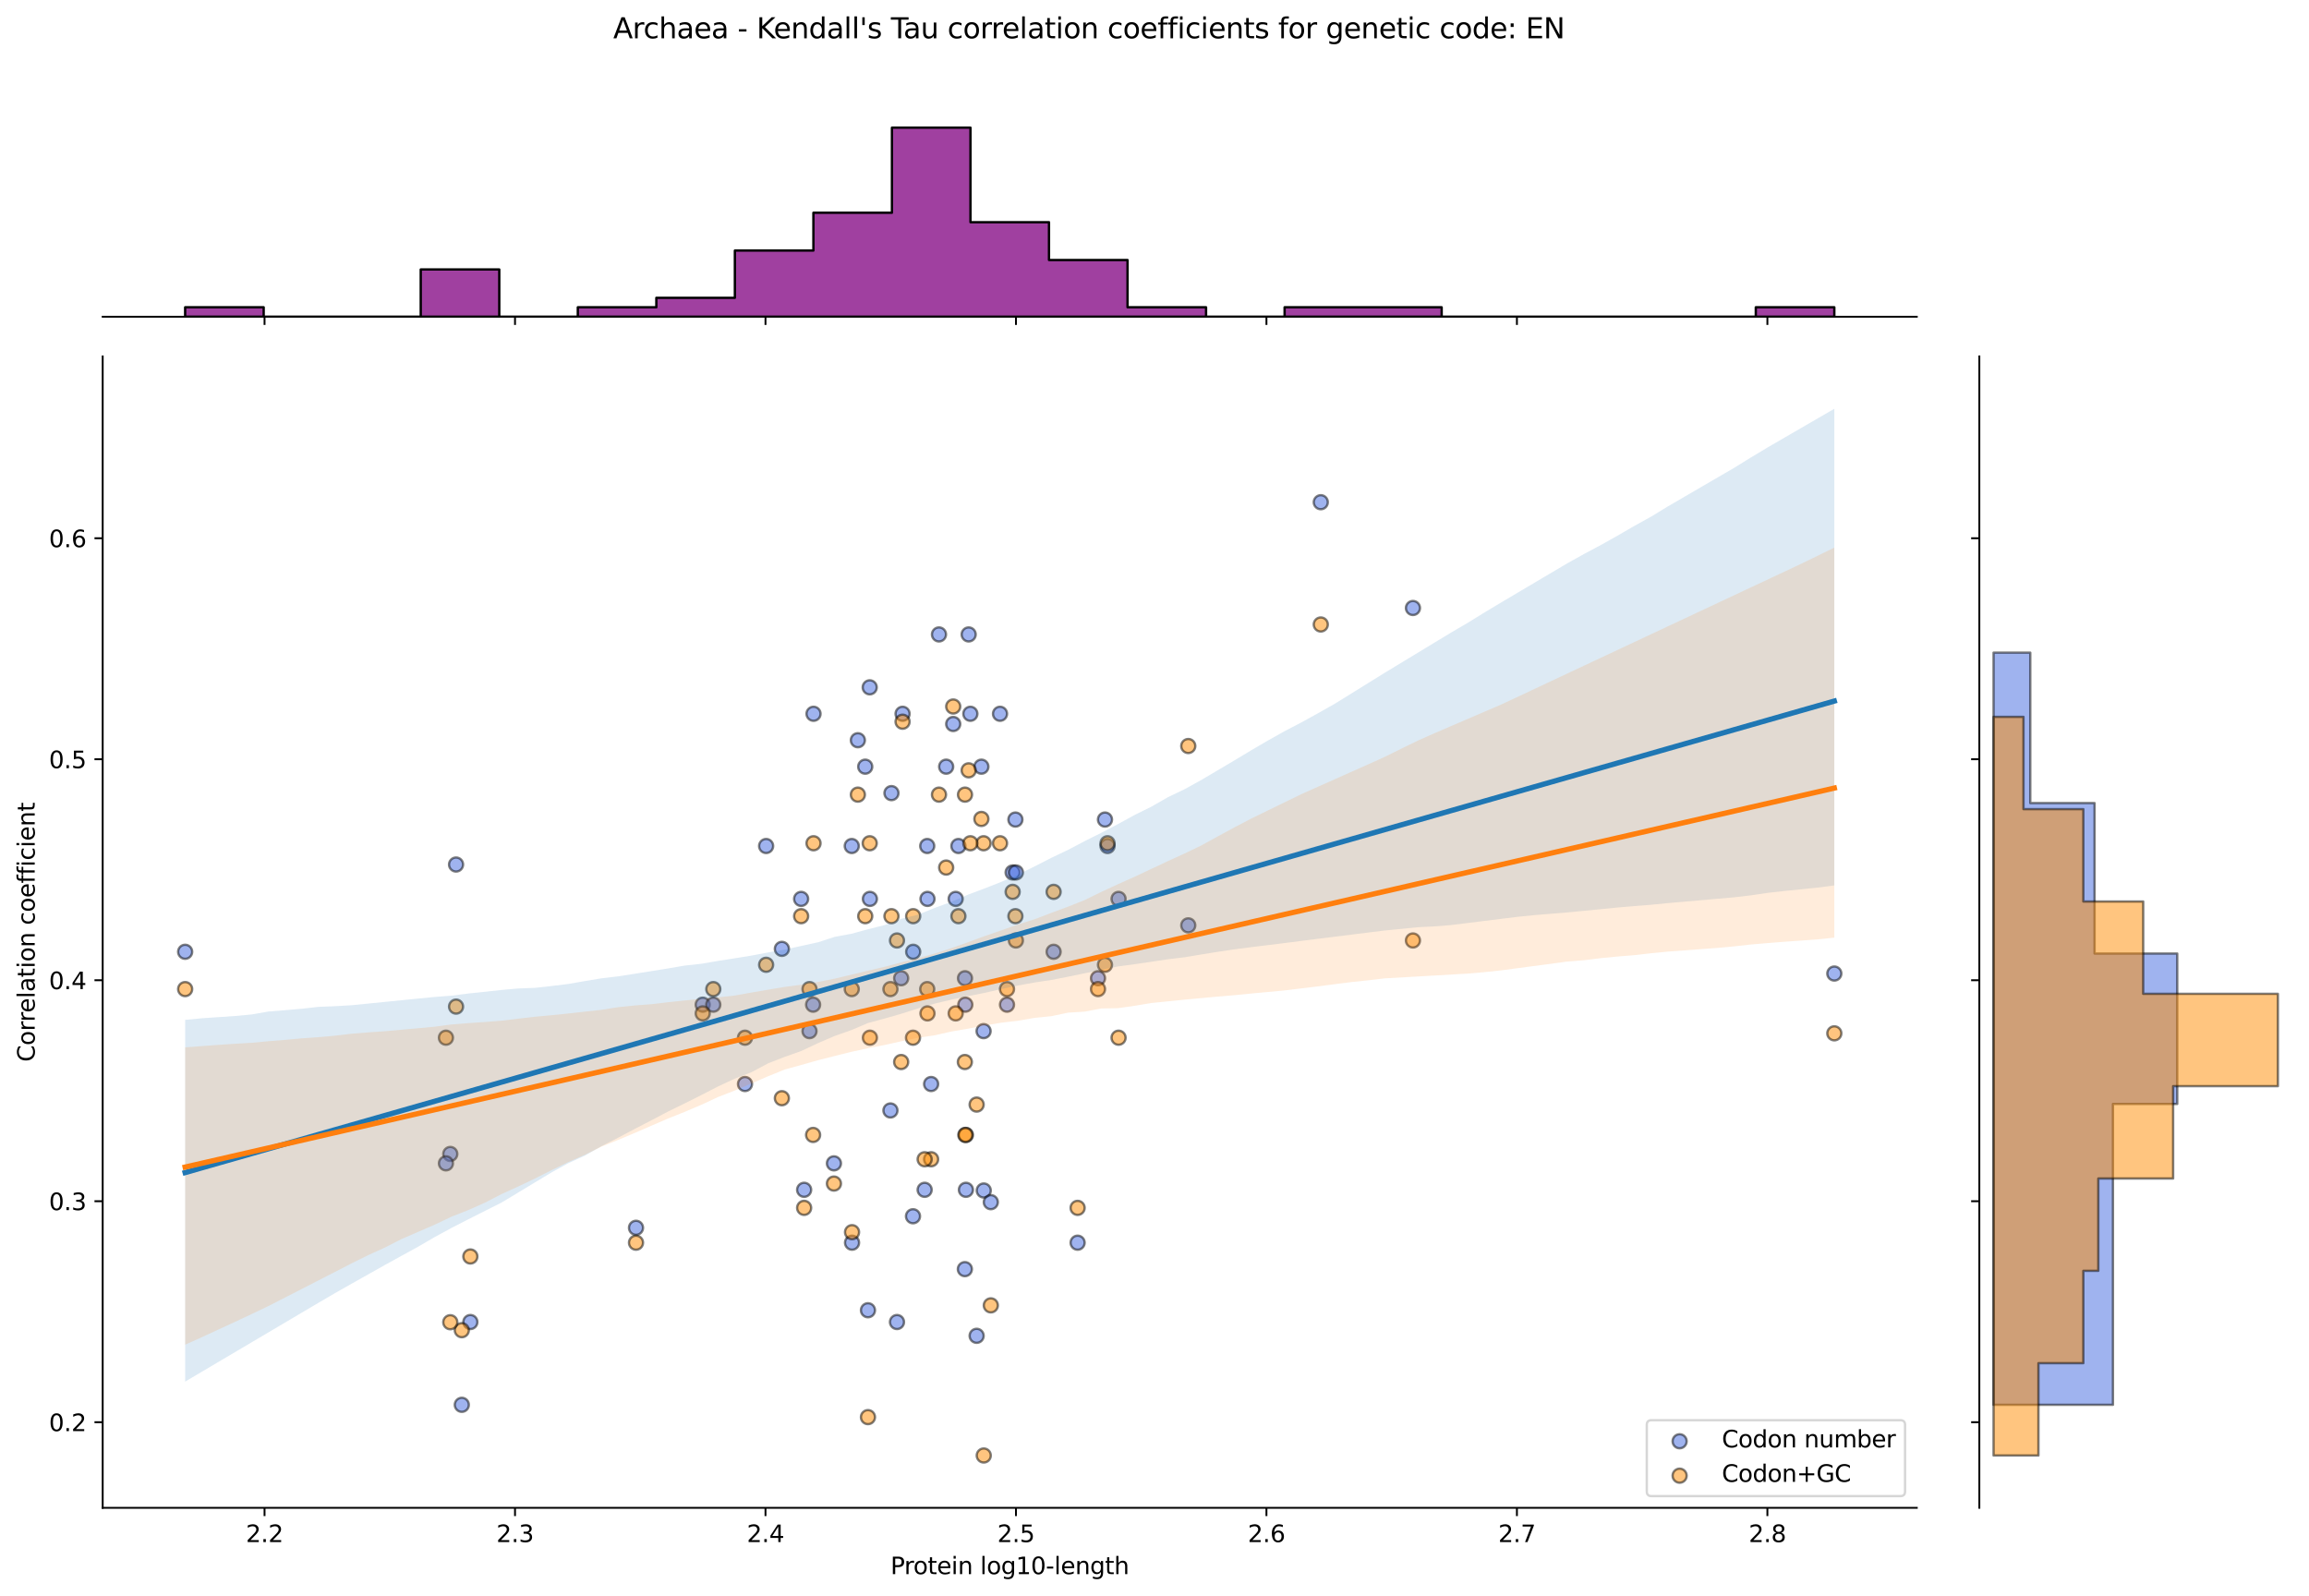 <?xml version="1.0" encoding="utf-8" standalone="no"?>
<!DOCTYPE svg PUBLIC "-//W3C//DTD SVG 1.1//EN"
  "http://www.w3.org/Graphics/SVG/1.1/DTD/svg11.dtd">
<svg xmlns:xlink="http://www.w3.org/1999/xlink" width="984.456pt" height="680.423pt" viewBox="0 0 984.456 680.423" xmlns="http://www.w3.org/2000/svg" version="1.1">
 <defs>
  <style type="text/css">*{stroke-linejoin: round; stroke-linecap: butt}</style>
 </defs>
 <g id="figure_1">
  <g id="patch_1">
   <path d="M 0 680.423 
L 984.456 680.423 
L 984.456 0 
L 0 0 
z
" style="fill: #ffffff"/>
  </g>
  <g id="axes_1">
   <g id="patch_2">
    <path d="M 43.781 642.867 
L 817.232 642.867 
L 817.232 151.966 
L 43.781 151.966 
z
" style="fill: #ffffff"/>
   </g>
   <g id="PathCollection_1">
    <defs>
     <path id="me5ab217794" d="M 0 3 
C 0.796 3 1.559 2.684 2.121 2.121 
C 2.684 1.559 3 0.796 3 0 
C 3 -0.796 2.684 -1.559 2.121 -2.121 
C 1.559 -2.684 0.796 -3 0 -3 
C -0.796 -3 -1.559 -2.684 -2.121 -2.121 
C -2.684 -1.559 -3 -0.796 -3 0 
C -3 0.796 -2.684 1.559 -2.121 2.121 
C -1.559 2.684 -0.796 3 0 3 
z
" style="stroke: #000000; stroke-opacity: 0.5"/>
    </defs>
    <g clip-path="url(#pc1b310a923)">
     <use xlink:href="#me5ab217794" x="342.846" y="507.273" style="fill: #4169e1; fill-opacity: 0.5; stroke: #000000; stroke-opacity: 0.5"/>
     <use xlink:href="#me5ab217794" x="368.895" y="326.869" style="fill: #4169e1; fill-opacity: 0.5; stroke: #000000; stroke-opacity: 0.5"/>
     <use xlink:href="#me5ab217794" x="380.077" y="338.144" style="fill: #4169e1; fill-opacity: 0.5; stroke: #000000; stroke-opacity: 0.5"/>
     <use xlink:href="#me5ab217794" x="379.645" y="473.447" style="fill: #4169e1; fill-opacity: 0.5; stroke: #000000; stroke-opacity: 0.5"/>
     <use xlink:href="#me5ab217794" x="408.621" y="360.695" style="fill: #4169e1; fill-opacity: 0.5; stroke: #000000; stroke-opacity: 0.5"/>
     <use xlink:href="#me5ab217794" x="317.634" y="462.172" style="fill: #4169e1; fill-opacity: 0.5; stroke: #000000; stroke-opacity: 0.5"/>
     <use xlink:href="#me5ab217794" x="419.358" y="439.622" style="fill: #4169e1; fill-opacity: 0.5; stroke: #000000; stroke-opacity: 0.5"/>
     <use xlink:href="#me5ab217794" x="389.341" y="405.796" style="fill: #4169e1; fill-opacity: 0.5; stroke: #000000; stroke-opacity: 0.5"/>
     <use xlink:href="#me5ab217794" x="602.416" y="259.218" style="fill: #4169e1; fill-opacity: 0.5; stroke: #000000; stroke-opacity: 0.5"/>
     <use xlink:href="#me5ab217794" x="196.892" y="598.945" style="fill: #4169e1; fill-opacity: 0.5; stroke: #000000; stroke-opacity: 0.5"/>
     <use xlink:href="#me5ab217794" x="271.167" y="523.471" style="fill: #4169e1; fill-opacity: 0.5; stroke: #000000; stroke-opacity: 0.5"/>
     <use xlink:href="#me5ab217794" x="432.925" y="349.42" style="fill: #4169e1; fill-opacity: 0.5; stroke: #000000; stroke-opacity: 0.5"/>
     <use xlink:href="#me5ab217794" x="333.357" y="404.547" style="fill: #4169e1; fill-opacity: 0.5; stroke: #000000; stroke-opacity: 0.5"/>
     <use xlink:href="#me5ab217794" x="363.273" y="529.824" style="fill: #4169e1; fill-opacity: 0.5; stroke: #000000; stroke-opacity: 0.5"/>
     <use xlink:href="#me5ab217794" x="411.374" y="541.099" style="fill: #4169e1; fill-opacity: 0.5; stroke: #000000; stroke-opacity: 0.5"/>
     <use xlink:href="#me5ab217794" x="365.755" y="315.594" style="fill: #4169e1; fill-opacity: 0.5; stroke: #000000; stroke-opacity: 0.5"/>
     <use xlink:href="#me5ab217794" x="345.141" y="439.622" style="fill: #4169e1; fill-opacity: 0.5; stroke: #000000; stroke-opacity: 0.5"/>
     <use xlink:href="#me5ab217794" x="476.909" y="383.245" style="fill: #4169e1; fill-opacity: 0.5; stroke: #000000; stroke-opacity: 0.5"/>
     <use xlink:href="#me5ab217794" x="341.569" y="383.245" style="fill: #4169e1; fill-opacity: 0.5; stroke: #000000; stroke-opacity: 0.5"/>
     <use xlink:href="#me5ab217794" x="382.434" y="563.649" style="fill: #4169e1; fill-opacity: 0.5; stroke: #000000; stroke-opacity: 0.5"/>
     <use xlink:href="#me5ab217794" x="418.42" y="326.869" style="fill: #4169e1; fill-opacity: 0.5; stroke: #000000; stroke-opacity: 0.5"/>
     <use xlink:href="#me5ab217794" x="384.82" y="304.319" style="fill: #4169e1; fill-opacity: 0.5; stroke: #000000; stroke-opacity: 0.5"/>
     <use xlink:href="#me5ab217794" x="370.886" y="383.245" style="fill: #4169e1; fill-opacity: 0.5; stroke: #000000; stroke-opacity: 0.5"/>
     <use xlink:href="#me5ab217794" x="389.261" y="518.548" style="fill: #4169e1; fill-opacity: 0.5; stroke: #000000; stroke-opacity: 0.5"/>
     <use xlink:href="#me5ab217794" x="563.124" y="214.117" style="fill: #4169e1; fill-opacity: 0.5; stroke: #000000; stroke-opacity: 0.5"/>
     <use xlink:href="#me5ab217794" x="395.439" y="383.245" style="fill: #4169e1; fill-opacity: 0.5; stroke: #000000; stroke-opacity: 0.5"/>
     <use xlink:href="#me5ab217794" x="407.459" y="383.245" style="fill: #4169e1; fill-opacity: 0.5; stroke: #000000; stroke-opacity: 0.5"/>
     <use xlink:href="#me5ab217794" x="194.444" y="368.592" style="fill: #4169e1; fill-opacity: 0.5; stroke: #000000; stroke-opacity: 0.5"/>
     <use xlink:href="#me5ab217794" x="468.143" y="417.071" style="fill: #4169e1; fill-opacity: 0.5; stroke: #000000; stroke-opacity: 0.5"/>
     <use xlink:href="#me5ab217794" x="370.81" y="293.043" style="fill: #4169e1; fill-opacity: 0.5; stroke: #000000; stroke-opacity: 0.5"/>
     <use xlink:href="#me5ab217794" x="782.075" y="415.067" style="fill: #4169e1; fill-opacity: 0.5; stroke: #000000; stroke-opacity: 0.5"/>
     <use xlink:href="#me5ab217794" x="78.938" y="405.796" style="fill: #4169e1; fill-opacity: 0.5; stroke: #000000; stroke-opacity: 0.5"/>
     <use xlink:href="#me5ab217794" x="395.331" y="360.695" style="fill: #4169e1; fill-opacity: 0.5; stroke: #000000; stroke-opacity: 0.5"/>
     <use xlink:href="#me5ab217794" x="411.825" y="507.273" style="fill: #4169e1; fill-opacity: 0.5; stroke: #000000; stroke-opacity: 0.5"/>
     <use xlink:href="#me5ab217794" x="384.217" y="417.071" style="fill: #4169e1; fill-opacity: 0.5; stroke: #000000; stroke-opacity: 0.5"/>
     <use xlink:href="#me5ab217794" x="431.75" y="371.97" style="fill: #4169e1; fill-opacity: 0.5; stroke: #000000; stroke-opacity: 0.5"/>
     <use xlink:href="#me5ab217794" x="355.552" y="495.998" style="fill: #4169e1; fill-opacity: 0.5; stroke: #000000; stroke-opacity: 0.5"/>
     <use xlink:href="#me5ab217794" x="433.131" y="371.97" style="fill: #4169e1; fill-opacity: 0.5; stroke: #000000; stroke-opacity: 0.5"/>
     <use xlink:href="#me5ab217794" x="413.718" y="304.319" style="fill: #4169e1; fill-opacity: 0.5; stroke: #000000; stroke-opacity: 0.5"/>
     <use xlink:href="#me5ab217794" x="191.984" y="491.987" style="fill: #4169e1; fill-opacity: 0.5; stroke: #000000; stroke-opacity: 0.5"/>
     <use xlink:href="#me5ab217794" x="299.602" y="428.346" style="fill: #4169e1; fill-opacity: 0.5; stroke: #000000; stroke-opacity: 0.5"/>
     <use xlink:href="#me5ab217794" x="304.114" y="428.346" style="fill: #4169e1; fill-opacity: 0.5; stroke: #000000; stroke-opacity: 0.5"/>
     <use xlink:href="#me5ab217794" x="400.342" y="270.493" style="fill: #4169e1; fill-opacity: 0.5; stroke: #000000; stroke-opacity: 0.5"/>
     <use xlink:href="#me5ab217794" x="396.987" y="462.172" style="fill: #4169e1; fill-opacity: 0.5; stroke: #000000; stroke-opacity: 0.5"/>
     <use xlink:href="#me5ab217794" x="506.624" y="394.521" style="fill: #4169e1; fill-opacity: 0.5; stroke: #000000; stroke-opacity: 0.5"/>
     <use xlink:href="#me5ab217794" x="411.57" y="428.346" style="fill: #4169e1; fill-opacity: 0.5; stroke: #000000; stroke-opacity: 0.5"/>
     <use xlink:href="#me5ab217794" x="406.407" y="308.675" style="fill: #4169e1; fill-opacity: 0.5; stroke: #000000; stroke-opacity: 0.5"/>
     <use xlink:href="#me5ab217794" x="449.215" y="405.796" style="fill: #4169e1; fill-opacity: 0.5; stroke: #000000; stroke-opacity: 0.5"/>
     <use xlink:href="#me5ab217794" x="363.153" y="360.695" style="fill: #4169e1; fill-opacity: 0.5; stroke: #000000; stroke-opacity: 0.5"/>
     <use xlink:href="#me5ab217794" x="346.85" y="304.319" style="fill: #4169e1; fill-opacity: 0.5; stroke: #000000; stroke-opacity: 0.5"/>
     <use xlink:href="#me5ab217794" x="471.111" y="349.42" style="fill: #4169e1; fill-opacity: 0.5; stroke: #000000; stroke-opacity: 0.5"/>
     <use xlink:href="#me5ab217794" x="411.431" y="417.071" style="fill: #4169e1; fill-opacity: 0.5; stroke: #000000; stroke-opacity: 0.5"/>
     <use xlink:href="#me5ab217794" x="459.448" y="529.824" style="fill: #4169e1; fill-opacity: 0.5; stroke: #000000; stroke-opacity: 0.5"/>
     <use xlink:href="#me5ab217794" x="200.539" y="563.649" style="fill: #4169e1; fill-opacity: 0.5; stroke: #000000; stroke-opacity: 0.5"/>
     <use xlink:href="#me5ab217794" x="190.13" y="495.998" style="fill: #4169e1; fill-opacity: 0.5; stroke: #000000; stroke-opacity: 0.5"/>
     <use xlink:href="#me5ab217794" x="472.205" y="360.695" style="fill: #4169e1; fill-opacity: 0.5; stroke: #000000; stroke-opacity: 0.5"/>
     <use xlink:href="#me5ab217794" x="394.231" y="507.273" style="fill: #4169e1; fill-opacity: 0.5; stroke: #000000; stroke-opacity: 0.5"/>
     <use xlink:href="#me5ab217794" x="419.429" y="507.57" style="fill: #4169e1; fill-opacity: 0.5; stroke: #000000; stroke-opacity: 0.5"/>
     <use xlink:href="#me5ab217794" x="429.342" y="428.346" style="fill: #4169e1; fill-opacity: 0.5; stroke: #000000; stroke-opacity: 0.5"/>
     <use xlink:href="#me5ab217794" x="426.364" y="304.319" style="fill: #4169e1; fill-opacity: 0.5; stroke: #000000; stroke-opacity: 0.5"/>
     <use xlink:href="#me5ab217794" x="346.669" y="428.346" style="fill: #4169e1; fill-opacity: 0.5; stroke: #000000; stroke-opacity: 0.5"/>
     <use xlink:href="#me5ab217794" x="422.44" y="512.542" style="fill: #4169e1; fill-opacity: 0.5; stroke: #000000; stroke-opacity: 0.5"/>
     <use xlink:href="#me5ab217794" x="326.64" y="360.695" style="fill: #4169e1; fill-opacity: 0.5; stroke: #000000; stroke-opacity: 0.5"/>
     <use xlink:href="#me5ab217794" x="403.4" y="326.869" style="fill: #4169e1; fill-opacity: 0.5; stroke: #000000; stroke-opacity: 0.5"/>
     <use xlink:href="#me5ab217794" x="413" y="270.493" style="fill: #4169e1; fill-opacity: 0.5; stroke: #000000; stroke-opacity: 0.5"/>
     <use xlink:href="#me5ab217794" x="370.06" y="558.624" style="fill: #4169e1; fill-opacity: 0.5; stroke: #000000; stroke-opacity: 0.5"/>
     <use xlink:href="#me5ab217794" x="416.397" y="569.525" style="fill: #4169e1; fill-opacity: 0.5; stroke: #000000; stroke-opacity: 0.5"/>
    </g>
   </g>
   <g id="PathCollection_2">
    <defs>
     <path id="m31501b4a13" d="M 0 3 
C 0.796 3 1.559 2.684 2.121 2.121 
C 2.684 1.559 3 0.796 3 0 
C 3 -0.796 2.684 -1.559 2.121 -2.121 
C 1.559 -2.684 0.796 -3 0 -3 
C -0.796 -3 -1.559 -2.684 -2.121 -2.121 
C -2.684 -1.559 -3 -0.796 -3 0 
C -3 0.796 -2.684 1.559 -2.121 2.121 
C -1.559 2.684 -0.796 3 0 3 
z
" style="stroke: #000000; stroke-opacity: 0.5"/>
    </defs>
    <g clip-path="url(#pc1b310a923)">
     <use xlink:href="#m31501b4a13" x="342.846" y="514.975" style="fill: #ff8c00; fill-opacity: 0.5; stroke: #000000; stroke-opacity: 0.5"/>
     <use xlink:href="#m31501b4a13" x="368.895" y="390.612" style="fill: #ff8c00; fill-opacity: 0.5; stroke: #000000; stroke-opacity: 0.5"/>
     <use xlink:href="#m31501b4a13" x="380.077" y="390.612" style="fill: #ff8c00; fill-opacity: 0.5; stroke: #000000; stroke-opacity: 0.5"/>
     <use xlink:href="#m31501b4a13" x="379.645" y="421.703" style="fill: #ff8c00; fill-opacity: 0.5; stroke: #000000; stroke-opacity: 0.5"/>
     <use xlink:href="#m31501b4a13" x="408.621" y="390.612" style="fill: #ff8c00; fill-opacity: 0.5; stroke: #000000; stroke-opacity: 0.5"/>
     <use xlink:href="#m31501b4a13" x="317.634" y="442.43" style="fill: #ff8c00; fill-opacity: 0.5; stroke: #000000; stroke-opacity: 0.5"/>
     <use xlink:href="#m31501b4a13" x="419.358" y="359.521" style="fill: #ff8c00; fill-opacity: 0.5; stroke: #000000; stroke-opacity: 0.5"/>
     <use xlink:href="#m31501b4a13" x="389.341" y="390.612" style="fill: #ff8c00; fill-opacity: 0.5; stroke: #000000; stroke-opacity: 0.5"/>
     <use xlink:href="#m31501b4a13" x="602.416" y="400.976" style="fill: #ff8c00; fill-opacity: 0.5; stroke: #000000; stroke-opacity: 0.5"/>
     <use xlink:href="#m31501b4a13" x="196.892" y="567.13" style="fill: #ff8c00; fill-opacity: 0.5; stroke: #000000; stroke-opacity: 0.5"/>
     <use xlink:href="#m31501b4a13" x="271.167" y="529.822" style="fill: #ff8c00; fill-opacity: 0.5; stroke: #000000; stroke-opacity: 0.5"/>
     <use xlink:href="#m31501b4a13" x="432.925" y="390.612" style="fill: #ff8c00; fill-opacity: 0.5; stroke: #000000; stroke-opacity: 0.5"/>
     <use xlink:href="#m31501b4a13" x="333.357" y="468.222" style="fill: #ff8c00; fill-opacity: 0.5; stroke: #000000; stroke-opacity: 0.5"/>
     <use xlink:href="#m31501b4a13" x="363.273" y="525.339" style="fill: #ff8c00; fill-opacity: 0.5; stroke: #000000; stroke-opacity: 0.5"/>
     <use xlink:href="#m31501b4a13" x="411.374" y="452.794" style="fill: #ff8c00; fill-opacity: 0.5; stroke: #000000; stroke-opacity: 0.5"/>
     <use xlink:href="#m31501b4a13" x="365.755" y="338.794" style="fill: #ff8c00; fill-opacity: 0.5; stroke: #000000; stroke-opacity: 0.5"/>
     <use xlink:href="#m31501b4a13" x="345.141" y="421.703" style="fill: #ff8c00; fill-opacity: 0.5; stroke: #000000; stroke-opacity: 0.5"/>
     <use xlink:href="#m31501b4a13" x="476.909" y="442.43" style="fill: #ff8c00; fill-opacity: 0.5; stroke: #000000; stroke-opacity: 0.5"/>
     <use xlink:href="#m31501b4a13" x="341.569" y="390.612" style="fill: #ff8c00; fill-opacity: 0.5; stroke: #000000; stroke-opacity: 0.5"/>
     <use xlink:href="#m31501b4a13" x="382.434" y="400.976" style="fill: #ff8c00; fill-opacity: 0.5; stroke: #000000; stroke-opacity: 0.5"/>
     <use xlink:href="#m31501b4a13" x="418.42" y="349.158" style="fill: #ff8c00; fill-opacity: 0.5; stroke: #000000; stroke-opacity: 0.5"/>
     <use xlink:href="#m31501b4a13" x="384.82" y="307.703" style="fill: #ff8c00; fill-opacity: 0.5; stroke: #000000; stroke-opacity: 0.5"/>
     <use xlink:href="#m31501b4a13" x="370.886" y="442.43" style="fill: #ff8c00; fill-opacity: 0.5; stroke: #000000; stroke-opacity: 0.5"/>
     <use xlink:href="#m31501b4a13" x="389.261" y="442.43" style="fill: #ff8c00; fill-opacity: 0.5; stroke: #000000; stroke-opacity: 0.5"/>
     <use xlink:href="#m31501b4a13" x="563.124" y="266.249" style="fill: #ff8c00; fill-opacity: 0.5; stroke: #000000; stroke-opacity: 0.5"/>
     <use xlink:href="#m31501b4a13" x="395.439" y="432.066" style="fill: #ff8c00; fill-opacity: 0.5; stroke: #000000; stroke-opacity: 0.5"/>
     <use xlink:href="#m31501b4a13" x="407.459" y="432.066" style="fill: #ff8c00; fill-opacity: 0.5; stroke: #000000; stroke-opacity: 0.5"/>
     <use xlink:href="#m31501b4a13" x="194.444" y="429.168" style="fill: #ff8c00; fill-opacity: 0.5; stroke: #000000; stroke-opacity: 0.5"/>
     <use xlink:href="#m31501b4a13" x="468.143" y="421.703" style="fill: #ff8c00; fill-opacity: 0.5; stroke: #000000; stroke-opacity: 0.5"/>
     <use xlink:href="#m31501b4a13" x="370.81" y="359.521" style="fill: #ff8c00; fill-opacity: 0.5; stroke: #000000; stroke-opacity: 0.5"/>
     <use xlink:href="#m31501b4a13" x="782.075" y="440.561" style="fill: #ff8c00; fill-opacity: 0.5; stroke: #000000; stroke-opacity: 0.5"/>
     <use xlink:href="#m31501b4a13" x="78.938" y="421.703" style="fill: #ff8c00; fill-opacity: 0.5; stroke: #000000; stroke-opacity: 0.5"/>
     <use xlink:href="#m31501b4a13" x="395.331" y="421.703" style="fill: #ff8c00; fill-opacity: 0.5; stroke: #000000; stroke-opacity: 0.5"/>
     <use xlink:href="#m31501b4a13" x="411.825" y="483.884" style="fill: #ff8c00; fill-opacity: 0.5; stroke: #000000; stroke-opacity: 0.5"/>
     <use xlink:href="#m31501b4a13" x="384.217" y="452.794" style="fill: #ff8c00; fill-opacity: 0.5; stroke: #000000; stroke-opacity: 0.5"/>
     <use xlink:href="#m31501b4a13" x="431.75" y="380.248" style="fill: #ff8c00; fill-opacity: 0.5; stroke: #000000; stroke-opacity: 0.5"/>
     <use xlink:href="#m31501b4a13" x="355.552" y="504.612" style="fill: #ff8c00; fill-opacity: 0.5; stroke: #000000; stroke-opacity: 0.5"/>
     <use xlink:href="#m31501b4a13" x="433.131" y="400.976" style="fill: #ff8c00; fill-opacity: 0.5; stroke: #000000; stroke-opacity: 0.5"/>
     <use xlink:href="#m31501b4a13" x="413.718" y="359.521" style="fill: #ff8c00; fill-opacity: 0.5; stroke: #000000; stroke-opacity: 0.5"/>
     <use xlink:href="#m31501b4a13" x="191.984" y="563.733" style="fill: #ff8c00; fill-opacity: 0.5; stroke: #000000; stroke-opacity: 0.5"/>
     <use xlink:href="#m31501b4a13" x="299.602" y="432.066" style="fill: #ff8c00; fill-opacity: 0.5; stroke: #000000; stroke-opacity: 0.5"/>
     <use xlink:href="#m31501b4a13" x="304.114" y="421.703" style="fill: #ff8c00; fill-opacity: 0.5; stroke: #000000; stroke-opacity: 0.5"/>
     <use xlink:href="#m31501b4a13" x="400.342" y="338.794" style="fill: #ff8c00; fill-opacity: 0.5; stroke: #000000; stroke-opacity: 0.5"/>
     <use xlink:href="#m31501b4a13" x="396.987" y="494.248" style="fill: #ff8c00; fill-opacity: 0.5; stroke: #000000; stroke-opacity: 0.5"/>
     <use xlink:href="#m31501b4a13" x="506.624" y="318.067" style="fill: #ff8c00; fill-opacity: 0.5; stroke: #000000; stroke-opacity: 0.5"/>
     <use xlink:href="#m31501b4a13" x="411.57" y="483.884" style="fill: #ff8c00; fill-opacity: 0.5; stroke: #000000; stroke-opacity: 0.5"/>
     <use xlink:href="#m31501b4a13" x="406.407" y="301.221" style="fill: #ff8c00; fill-opacity: 0.5; stroke: #000000; stroke-opacity: 0.5"/>
     <use xlink:href="#m31501b4a13" x="449.215" y="380.248" style="fill: #ff8c00; fill-opacity: 0.5; stroke: #000000; stroke-opacity: 0.5"/>
     <use xlink:href="#m31501b4a13" x="363.153" y="421.703" style="fill: #ff8c00; fill-opacity: 0.5; stroke: #000000; stroke-opacity: 0.5"/>
     <use xlink:href="#m31501b4a13" x="346.85" y="359.521" style="fill: #ff8c00; fill-opacity: 0.5; stroke: #000000; stroke-opacity: 0.5"/>
     <use xlink:href="#m31501b4a13" x="471.111" y="411.339" style="fill: #ff8c00; fill-opacity: 0.5; stroke: #000000; stroke-opacity: 0.5"/>
     <use xlink:href="#m31501b4a13" x="411.431" y="338.794" style="fill: #ff8c00; fill-opacity: 0.5; stroke: #000000; stroke-opacity: 0.5"/>
     <use xlink:href="#m31501b4a13" x="459.448" y="514.975" style="fill: #ff8c00; fill-opacity: 0.5; stroke: #000000; stroke-opacity: 0.5"/>
     <use xlink:href="#m31501b4a13" x="200.539" y="535.702" style="fill: #ff8c00; fill-opacity: 0.5; stroke: #000000; stroke-opacity: 0.5"/>
     <use xlink:href="#m31501b4a13" x="190.13" y="442.43" style="fill: #ff8c00; fill-opacity: 0.5; stroke: #000000; stroke-opacity: 0.5"/>
     <use xlink:href="#m31501b4a13" x="472.205" y="359.521" style="fill: #ff8c00; fill-opacity: 0.5; stroke: #000000; stroke-opacity: 0.5"/>
     <use xlink:href="#m31501b4a13" x="394.231" y="494.248" style="fill: #ff8c00; fill-opacity: 0.5; stroke: #000000; stroke-opacity: 0.5"/>
     <use xlink:href="#m31501b4a13" x="419.429" y="620.553" style="fill: #ff8c00; fill-opacity: 0.5; stroke: #000000; stroke-opacity: 0.5"/>
     <use xlink:href="#m31501b4a13" x="429.342" y="421.703" style="fill: #ff8c00; fill-opacity: 0.5; stroke: #000000; stroke-opacity: 0.5"/>
     <use xlink:href="#m31501b4a13" x="426.364" y="359.521" style="fill: #ff8c00; fill-opacity: 0.5; stroke: #000000; stroke-opacity: 0.5"/>
     <use xlink:href="#m31501b4a13" x="346.669" y="483.884" style="fill: #ff8c00; fill-opacity: 0.5; stroke: #000000; stroke-opacity: 0.5"/>
     <use xlink:href="#m31501b4a13" x="422.44" y="556.542" style="fill: #ff8c00; fill-opacity: 0.5; stroke: #000000; stroke-opacity: 0.5"/>
     <use xlink:href="#m31501b4a13" x="326.64" y="411.339" style="fill: #ff8c00; fill-opacity: 0.5; stroke: #000000; stroke-opacity: 0.5"/>
     <use xlink:href="#m31501b4a13" x="403.4" y="369.885" style="fill: #ff8c00; fill-opacity: 0.5; stroke: #000000; stroke-opacity: 0.5"/>
     <use xlink:href="#m31501b4a13" x="413" y="328.431" style="fill: #ff8c00; fill-opacity: 0.5; stroke: #000000; stroke-opacity: 0.5"/>
     <use xlink:href="#m31501b4a13" x="370.06" y="604.192" style="fill: #ff8c00; fill-opacity: 0.5; stroke: #000000; stroke-opacity: 0.5"/>
     <use xlink:href="#m31501b4a13" x="416.397" y="470.939" style="fill: #ff8c00; fill-opacity: 0.5; stroke: #000000; stroke-opacity: 0.5"/>
    </g>
   </g>
   <g id="PolyCollection_1">
    <path d="M 78.938 434.827 
L 78.938 589.047 
L 86.04 584.848 
L 93.143 580.65 
L 100.245 576.452 
L 107.348 572.254 
L 114.45 568.056 
L 121.552 563.858 
L 128.655 559.659 
L 135.757 555.461 
L 142.86 551.316 
L 149.962 547.277 
L 157.064 543.286 
L 164.167 539.294 
L 171.269 535.373 
L 178.372 531.482 
L 185.474 527.344 
L 192.576 523.49 
L 199.679 519.841 
L 206.781 516.254 
L 213.884 512.687 
L 220.986 508.405 
L 228.088 504.116 
L 235.191 499.838 
L 242.293 495.925 
L 249.396 492.688 
L 256.498 488.636 
L 263.6 485.027 
L 270.703 481.277 
L 277.805 477.595 
L 284.908 473.857 
L 292.01 470.391 
L 299.112 466.831 
L 306.215 463.166 
L 313.317 459.87 
L 320.419 457.123 
L 327.522 453.331 
L 334.624 450.578 
L 341.727 448.048 
L 348.829 444.704 
L 355.931 441.658 
L 363.034 439.156 
L 370.136 436.145 
L 377.239 434.232 
L 384.341 432.201 
L 391.443 429.941 
L 398.546 427.878 
L 405.648 426.188 
L 412.751 424.691 
L 419.853 423.298 
L 426.955 421.67 
L 434.058 420.163 
L 441.16 418.878 
L 448.263 417.801 
L 455.365 416.424 
L 462.467 414.955 
L 469.57 413.479 
L 476.672 412.043 
L 483.775 411.088 
L 490.877 410.051 
L 497.979 408.983 
L 505.082 408.127 
L 512.184 406.939 
L 519.287 405.797 
L 526.389 404.738 
L 533.491 403.818 
L 540.594 402.955 
L 547.696 402.07 
L 554.799 401.16 
L 561.901 400.263 
L 569.003 399.378 
L 576.106 398.492 
L 583.208 397.606 
L 590.31 396.733 
L 597.413 396.027 
L 604.515 395.321 
L 611.618 394.965 
L 618.72 394.396 
L 625.822 393.516 
L 632.925 392.63 
L 640.027 391.748 
L 647.13 390.874 
L 654.232 390.164 
L 661.334 389.579 
L 668.437 388.995 
L 675.539 388.31 
L 682.642 387.616 
L 689.744 386.914 
L 696.846 386.292 
L 703.949 385.748 
L 711.051 385.048 
L 718.154 384.426 
L 725.256 383.804 
L 732.358 383.182 
L 739.461 382.559 
L 746.563 381.722 
L 753.666 380.676 
L 760.768 379.874 
L 767.87 379.167 
L 774.973 378.422 
L 782.075 377.509 
L 782.075 174.279 
L 782.075 174.279 
L 774.973 178.392 
L 767.87 182.51 
L 760.768 186.627 
L 753.666 190.745 
L 746.563 195.005 
L 739.461 199.411 
L 732.358 203.541 
L 725.256 207.672 
L 718.154 211.808 
L 711.051 215.945 
L 703.949 220.276 
L 696.846 224.206 
L 689.744 228.329 
L 682.642 232.314 
L 675.539 236.098 
L 668.437 240.047 
L 661.334 244.247 
L 654.232 248.45 
L 647.13 252.654 
L 640.027 256.861 
L 632.925 261.117 
L 625.822 265.512 
L 618.72 269.669 
L 611.618 273.971 
L 604.515 278.276 
L 597.413 282.585 
L 590.31 286.894 
L 583.208 291.292 
L 576.106 295.71 
L 569.003 300.099 
L 561.901 304.111 
L 554.799 308.03 
L 547.696 311.733 
L 540.594 315.724 
L 533.491 319.861 
L 526.389 324.137 
L 519.287 328.344 
L 512.184 332.54 
L 505.082 336.467 
L 497.979 339.871 
L 490.877 343.941 
L 483.775 347.448 
L 476.672 351.342 
L 469.57 355.062 
L 462.467 358.611 
L 455.365 362.347 
L 448.263 365.724 
L 441.16 369.372 
L 434.058 372.882 
L 426.955 375.971 
L 419.853 378.765 
L 412.751 381.43 
L 405.648 384.49 
L 398.546 387.079 
L 391.443 389.972 
L 384.341 391.708 
L 377.239 394.387 
L 370.136 396.17 
L 363.034 398.109 
L 355.931 399.415 
L 348.829 401.725 
L 341.727 403.281 
L 334.624 404.85 
L 327.522 406.065 
L 320.419 407.411 
L 313.317 408.564 
L 306.215 409.674 
L 299.112 410.894 
L 292.01 411.666 
L 284.908 412.878 
L 277.805 414.021 
L 270.703 415.152 
L 263.6 416.264 
L 256.498 417.098 
L 249.396 418.276 
L 242.293 419.517 
L 235.191 420.386 
L 228.088 421.171 
L 220.986 421.433 
L 213.884 422.063 
L 206.781 422.849 
L 199.679 423.583 
L 192.576 424.497 
L 185.474 425.04 
L 178.372 425.73 
L 171.269 426.442 
L 164.167 427.155 
L 157.064 427.867 
L 149.962 428.579 
L 142.86 428.995 
L 135.757 429.274 
L 128.655 430.086 
L 121.552 430.694 
L 114.45 431.264 
L 107.348 432.512 
L 100.245 433.165 
L 93.143 433.655 
L 86.04 434.145 
L 78.938 434.827 
z
" clip-path="url(#pc1b310a923)" style="fill: #1f77b4; fill-opacity: 0.15"/>
   </g>
   <g id="PolyCollection_2">
    <path d="M 78.938 446.538 
L 78.938 573.303 
L 86.04 570.127 
L 93.143 566.822 
L 100.245 563.565 
L 107.348 560.212 
L 114.45 556.833 
L 121.552 553.195 
L 128.655 549.556 
L 135.757 545.908 
L 142.86 542.26 
L 149.962 538.612 
L 157.064 535.097 
L 164.167 531.858 
L 171.269 528.239 
L 178.372 525.157 
L 185.474 522.072 
L 192.576 518.699 
L 199.679 515.911 
L 206.781 512.75 
L 213.884 509.077 
L 220.986 505.842 
L 228.088 502.454 
L 235.191 498.881 
L 242.293 495.45 
L 249.396 492.34 
L 256.498 488.826 
L 263.6 485.983 
L 270.703 483 
L 277.805 479.913 
L 284.908 476.848 
L 292.01 474.01 
L 299.112 470.987 
L 306.215 467.688 
L 313.317 464.928 
L 320.419 461.938 
L 327.522 458.836 
L 334.624 455.976 
L 341.727 454.019 
L 348.829 452.006 
L 355.931 450.205 
L 363.034 448.432 
L 370.136 446.903 
L 377.239 445.518 
L 384.341 443.931 
L 391.443 442.456 
L 398.546 441.399 
L 405.648 439.79 
L 412.751 438.582 
L 419.853 437.219 
L 426.955 436.025 
L 434.058 435.188 
L 441.16 433.956 
L 448.263 433.252 
L 455.365 431.748 
L 462.467 431.309 
L 469.57 429.967 
L 476.672 429.832 
L 483.775 428.82 
L 490.877 427.635 
L 497.979 426.923 
L 505.082 426.198 
L 512.184 425.543 
L 519.287 424.886 
L 526.389 424.296 
L 533.491 423.585 
L 540.594 422.933 
L 547.696 422.27 
L 554.799 421.41 
L 561.901 420.547 
L 569.003 419.623 
L 576.106 418.709 
L 583.208 417.97 
L 590.31 417.13 
L 597.413 416.725 
L 604.515 416.32 
L 611.618 415.911 
L 618.72 415.501 
L 625.822 415.09 
L 632.925 414.472 
L 640.027 413.721 
L 647.13 412.773 
L 654.232 411.826 
L 661.334 410.878 
L 668.437 409.93 
L 675.539 409.376 
L 682.642 408.495 
L 689.744 407.808 
L 696.846 407.232 
L 703.949 406.417 
L 711.051 405.723 
L 718.154 405.194 
L 725.256 404.666 
L 732.358 404.137 
L 739.461 403.472 
L 746.563 402.685 
L 753.666 402.084 
L 760.768 401.523 
L 767.87 401.015 
L 774.973 400.503 
L 782.075 399.758 
L 782.075 233.465 
L 782.075 233.465 
L 774.973 236.951 
L 767.87 240.411 
L 760.768 243.743 
L 753.666 247.075 
L 746.563 250.407 
L 739.461 253.738 
L 732.358 257.07 
L 725.256 260.402 
L 718.154 263.734 
L 711.051 267.066 
L 703.949 270.397 
L 696.846 273.729 
L 689.744 277.061 
L 682.642 280.393 
L 675.539 283.724 
L 668.437 287.056 
L 661.334 290.393 
L 654.232 293.731 
L 647.13 297.069 
L 640.027 300.382 
L 632.925 303.437 
L 625.822 306.493 
L 618.72 309.549 
L 611.618 312.605 
L 604.515 315.755 
L 597.413 319.216 
L 590.31 322.737 
L 583.208 325.94 
L 576.106 329.104 
L 569.003 332.272 
L 561.901 335.439 
L 554.799 338.612 
L 547.696 342.067 
L 540.594 345.526 
L 533.491 348.986 
L 526.389 352.713 
L 519.287 356.553 
L 512.184 360.464 
L 505.082 363.879 
L 497.979 367.124 
L 490.877 370.455 
L 483.775 373.793 
L 476.672 376.978 
L 469.57 380.262 
L 462.467 383.73 
L 455.365 386.556 
L 448.263 389.191 
L 441.16 391.908 
L 434.058 394.13 
L 426.955 396.649 
L 419.853 399.089 
L 412.751 401.702 
L 405.648 404.236 
L 398.546 406.508 
L 391.443 408.528 
L 384.341 410.281 
L 377.239 412.178 
L 370.136 413.837 
L 363.034 415.541 
L 355.931 417.243 
L 348.829 418.647 
L 341.727 419.83 
L 334.624 420.765 
L 327.522 421.948 
L 320.419 423.17 
L 313.317 424.44 
L 306.215 425.223 
L 299.112 425.835 
L 292.01 426.548 
L 284.908 427.291 
L 277.805 428.136 
L 270.703 428.674 
L 263.6 429.4 
L 256.498 430.54 
L 249.396 431.317 
L 242.293 432.109 
L 235.191 432.833 
L 228.088 433.495 
L 220.986 434.309 
L 213.884 435.166 
L 206.781 435.73 
L 199.679 436.212 
L 192.576 436.781 
L 185.474 437.717 
L 178.372 438.381 
L 171.269 439.019 
L 164.167 439.657 
L 157.064 440.156 
L 149.962 440.728 
L 142.86 441.571 
L 135.757 442.209 
L 128.655 442.7 
L 121.552 443.354 
L 114.45 443.923 
L 107.348 444.597 
L 100.245 445.005 
L 93.143 445.484 
L 86.04 446.01 
L 78.938 446.538 
z
" clip-path="url(#pc1b310a923)" style="fill: #ff7f0e; fill-opacity: 0.15"/>
   </g>
   <g id="matplotlib.axis_1">
    <g id="xtick_1">
     <g id="line2d_1">
      <defs>
       <path id="ma7e0b8ff64" d="M 0 0 
L 0 3.5 
" style="stroke: #000000; stroke-width: 0.8"/>
      </defs>
      <g>
       <use xlink:href="#ma7e0b8ff64" x="112.79" y="642.867" style="stroke: #000000; stroke-width: 0.8"/>
      </g>
     </g>
     <g id="text_1">
      <!-- 2.2 -->
      <g transform="translate(104.838 657.465) scale(0.1 -0.1)">
       <defs>
        <path id="DejaVuSans-32" d="M 1228 531 
L 3431 531 
L 3431 0 
L 469 0 
L 469 531 
Q 828 903 1448 1529 
Q 2069 2156 2228 2338 
Q 2531 2678 2651 2914 
Q 2772 3150 2772 3378 
Q 2772 3750 2511 3984 
Q 2250 4219 1831 4219 
Q 1534 4219 1204 4116 
Q 875 4013 500 3803 
L 500 4441 
Q 881 4594 1212 4672 
Q 1544 4750 1819 4750 
Q 2544 4750 2975 4387 
Q 3406 4025 3406 3419 
Q 3406 3131 3298 2873 
Q 3191 2616 2906 2266 
Q 2828 2175 2409 1742 
Q 1991 1309 1228 531 
z
" transform="scale(0.016)"/>
        <path id="DejaVuSans-2e" d="M 684 794 
L 1344 794 
L 1344 0 
L 684 0 
L 684 794 
z
" transform="scale(0.016)"/>
       </defs>
       <use xlink:href="#DejaVuSans-32"/>
       <use xlink:href="#DejaVuSans-2e" x="63.623"/>
       <use xlink:href="#DejaVuSans-32" x="95.41"/>
      </g>
     </g>
    </g>
    <g id="xtick_2">
     <g id="line2d_2">
      <g>
       <use xlink:href="#ma7e0b8ff64" x="219.581" y="642.867" style="stroke: #000000; stroke-width: 0.8"/>
      </g>
     </g>
     <g id="text_2">
      <!-- 2.3 -->
      <g transform="translate(211.63 657.465) scale(0.1 -0.1)">
       <defs>
        <path id="DejaVuSans-33" d="M 2597 2516 
Q 3050 2419 3304 2112 
Q 3559 1806 3559 1356 
Q 3559 666 3084 287 
Q 2609 -91 1734 -91 
Q 1441 -91 1130 -33 
Q 819 25 488 141 
L 488 750 
Q 750 597 1062 519 
Q 1375 441 1716 441 
Q 2309 441 2620 675 
Q 2931 909 2931 1356 
Q 2931 1769 2642 2001 
Q 2353 2234 1838 2234 
L 1294 2234 
L 1294 2753 
L 1863 2753 
Q 2328 2753 2575 2939 
Q 2822 3125 2822 3475 
Q 2822 3834 2567 4026 
Q 2313 4219 1838 4219 
Q 1578 4219 1281 4162 
Q 984 4106 628 3988 
L 628 4550 
Q 988 4650 1302 4700 
Q 1616 4750 1894 4750 
Q 2613 4750 3031 4423 
Q 3450 4097 3450 3541 
Q 3450 3153 3228 2886 
Q 3006 2619 2597 2516 
z
" transform="scale(0.016)"/>
       </defs>
       <use xlink:href="#DejaVuSans-32"/>
       <use xlink:href="#DejaVuSans-2e" x="63.623"/>
       <use xlink:href="#DejaVuSans-33" x="95.41"/>
      </g>
     </g>
    </g>
    <g id="xtick_3">
     <g id="line2d_3">
      <g>
       <use xlink:href="#ma7e0b8ff64" x="326.373" y="642.867" style="stroke: #000000; stroke-width: 0.8"/>
      </g>
     </g>
     <g id="text_3">
      <!-- 2.4 -->
      <g transform="translate(318.421 657.465) scale(0.1 -0.1)">
       <defs>
        <path id="DejaVuSans-34" d="M 2419 4116 
L 825 1625 
L 2419 1625 
L 2419 4116 
z
M 2253 4666 
L 3047 4666 
L 3047 1625 
L 3713 1625 
L 3713 1100 
L 3047 1100 
L 3047 0 
L 2419 0 
L 2419 1100 
L 313 1100 
L 313 1709 
L 2253 4666 
z
" transform="scale(0.016)"/>
       </defs>
       <use xlink:href="#DejaVuSans-32"/>
       <use xlink:href="#DejaVuSans-2e" x="63.623"/>
       <use xlink:href="#DejaVuSans-34" x="95.41"/>
      </g>
     </g>
    </g>
    <g id="xtick_4">
     <g id="line2d_4">
      <g>
       <use xlink:href="#ma7e0b8ff64" x="433.164" y="642.867" style="stroke: #000000; stroke-width: 0.8"/>
      </g>
     </g>
     <g id="text_4">
      <!-- 2.5 -->
      <g transform="translate(425.212 657.465) scale(0.1 -0.1)">
       <defs>
        <path id="DejaVuSans-35" d="M 691 4666 
L 3169 4666 
L 3169 4134 
L 1269 4134 
L 1269 2991 
Q 1406 3038 1543 3061 
Q 1681 3084 1819 3084 
Q 2600 3084 3056 2656 
Q 3513 2228 3513 1497 
Q 3513 744 3044 326 
Q 2575 -91 1722 -91 
Q 1428 -91 1123 -41 
Q 819 9 494 109 
L 494 744 
Q 775 591 1075 516 
Q 1375 441 1709 441 
Q 2250 441 2565 725 
Q 2881 1009 2881 1497 
Q 2881 1984 2565 2268 
Q 2250 2553 1709 2553 
Q 1456 2553 1204 2497 
Q 953 2441 691 2322 
L 691 4666 
z
" transform="scale(0.016)"/>
       </defs>
       <use xlink:href="#DejaVuSans-32"/>
       <use xlink:href="#DejaVuSans-2e" x="63.623"/>
       <use xlink:href="#DejaVuSans-35" x="95.41"/>
      </g>
     </g>
    </g>
    <g id="xtick_5">
     <g id="line2d_5">
      <g>
       <use xlink:href="#ma7e0b8ff64" x="539.955" y="642.867" style="stroke: #000000; stroke-width: 0.8"/>
      </g>
     </g>
     <g id="text_5">
      <!-- 2.6 -->
      <g transform="translate(532.004 657.465) scale(0.1 -0.1)">
       <defs>
        <path id="DejaVuSans-36" d="M 2113 2584 
Q 1688 2584 1439 2293 
Q 1191 2003 1191 1497 
Q 1191 994 1439 701 
Q 1688 409 2113 409 
Q 2538 409 2786 701 
Q 3034 994 3034 1497 
Q 3034 2003 2786 2293 
Q 2538 2584 2113 2584 
z
M 3366 4563 
L 3366 3988 
Q 3128 4100 2886 4159 
Q 2644 4219 2406 4219 
Q 1781 4219 1451 3797 
Q 1122 3375 1075 2522 
Q 1259 2794 1537 2939 
Q 1816 3084 2150 3084 
Q 2853 3084 3261 2657 
Q 3669 2231 3669 1497 
Q 3669 778 3244 343 
Q 2819 -91 2113 -91 
Q 1303 -91 875 529 
Q 447 1150 447 2328 
Q 447 3434 972 4092 
Q 1497 4750 2381 4750 
Q 2619 4750 2861 4703 
Q 3103 4656 3366 4563 
z
" transform="scale(0.016)"/>
       </defs>
       <use xlink:href="#DejaVuSans-32"/>
       <use xlink:href="#DejaVuSans-2e" x="63.623"/>
       <use xlink:href="#DejaVuSans-36" x="95.41"/>
      </g>
     </g>
    </g>
    <g id="xtick_6">
     <g id="line2d_6">
      <g>
       <use xlink:href="#ma7e0b8ff64" x="646.746" y="642.867" style="stroke: #000000; stroke-width: 0.8"/>
      </g>
     </g>
     <g id="text_6">
      <!-- 2.7 -->
      <g transform="translate(638.795 657.465) scale(0.1 -0.1)">
       <defs>
        <path id="DejaVuSans-37" d="M 525 4666 
L 3525 4666 
L 3525 4397 
L 1831 0 
L 1172 0 
L 2766 4134 
L 525 4134 
L 525 4666 
z
" transform="scale(0.016)"/>
       </defs>
       <use xlink:href="#DejaVuSans-32"/>
       <use xlink:href="#DejaVuSans-2e" x="63.623"/>
       <use xlink:href="#DejaVuSans-37" x="95.41"/>
      </g>
     </g>
    </g>
    <g id="xtick_7">
     <g id="line2d_7">
      <g>
       <use xlink:href="#ma7e0b8ff64" x="753.538" y="642.867" style="stroke: #000000; stroke-width: 0.8"/>
      </g>
     </g>
     <g id="text_7">
      <!-- 2.8 -->
      <g transform="translate(745.586 657.465) scale(0.1 -0.1)">
       <defs>
        <path id="DejaVuSans-38" d="M 2034 2216 
Q 1584 2216 1326 1975 
Q 1069 1734 1069 1313 
Q 1069 891 1326 650 
Q 1584 409 2034 409 
Q 2484 409 2743 651 
Q 3003 894 3003 1313 
Q 3003 1734 2745 1975 
Q 2488 2216 2034 2216 
z
M 1403 2484 
Q 997 2584 770 2862 
Q 544 3141 544 3541 
Q 544 4100 942 4425 
Q 1341 4750 2034 4750 
Q 2731 4750 3128 4425 
Q 3525 4100 3525 3541 
Q 3525 3141 3298 2862 
Q 3072 2584 2669 2484 
Q 3125 2378 3379 2068 
Q 3634 1759 3634 1313 
Q 3634 634 3220 271 
Q 2806 -91 2034 -91 
Q 1263 -91 848 271 
Q 434 634 434 1313 
Q 434 1759 690 2068 
Q 947 2378 1403 2484 
z
M 1172 3481 
Q 1172 3119 1398 2916 
Q 1625 2713 2034 2713 
Q 2441 2713 2670 2916 
Q 2900 3119 2900 3481 
Q 2900 3844 2670 4047 
Q 2441 4250 2034 4250 
Q 1625 4250 1398 4047 
Q 1172 3844 1172 3481 
z
" transform="scale(0.016)"/>
       </defs>
       <use xlink:href="#DejaVuSans-32"/>
       <use xlink:href="#DejaVuSans-2e" x="63.623"/>
       <use xlink:href="#DejaVuSans-38" x="95.41"/>
      </g>
     </g>
    </g>
    <g id="text_8">
     <!-- Protein log10-length -->
     <g transform="translate(379.667 671.143) scale(0.1 -0.1)">
      <defs>
       <path id="DejaVuSans-50" d="M 1259 4147 
L 1259 2394 
L 2053 2394 
Q 2494 2394 2734 2622 
Q 2975 2850 2975 3272 
Q 2975 3691 2734 3919 
Q 2494 4147 2053 4147 
L 1259 4147 
z
M 628 4666 
L 2053 4666 
Q 2838 4666 3239 4311 
Q 3641 3956 3641 3272 
Q 3641 2581 3239 2228 
Q 2838 1875 2053 1875 
L 1259 1875 
L 1259 0 
L 628 0 
L 628 4666 
z
" transform="scale(0.016)"/>
       <path id="DejaVuSans-72" d="M 2631 2963 
Q 2534 3019 2420 3045 
Q 2306 3072 2169 3072 
Q 1681 3072 1420 2755 
Q 1159 2438 1159 1844 
L 1159 0 
L 581 0 
L 581 3500 
L 1159 3500 
L 1159 2956 
Q 1341 3275 1631 3429 
Q 1922 3584 2338 3584 
Q 2397 3584 2469 3576 
Q 2541 3569 2628 3553 
L 2631 2963 
z
" transform="scale(0.016)"/>
       <path id="DejaVuSans-6f" d="M 1959 3097 
Q 1497 3097 1228 2736 
Q 959 2375 959 1747 
Q 959 1119 1226 758 
Q 1494 397 1959 397 
Q 2419 397 2687 759 
Q 2956 1122 2956 1747 
Q 2956 2369 2687 2733 
Q 2419 3097 1959 3097 
z
M 1959 3584 
Q 2709 3584 3137 3096 
Q 3566 2609 3566 1747 
Q 3566 888 3137 398 
Q 2709 -91 1959 -91 
Q 1206 -91 779 398 
Q 353 888 353 1747 
Q 353 2609 779 3096 
Q 1206 3584 1959 3584 
z
" transform="scale(0.016)"/>
       <path id="DejaVuSans-74" d="M 1172 4494 
L 1172 3500 
L 2356 3500 
L 2356 3053 
L 1172 3053 
L 1172 1153 
Q 1172 725 1289 603 
Q 1406 481 1766 481 
L 2356 481 
L 2356 0 
L 1766 0 
Q 1100 0 847 248 
Q 594 497 594 1153 
L 594 3053 
L 172 3053 
L 172 3500 
L 594 3500 
L 594 4494 
L 1172 4494 
z
" transform="scale(0.016)"/>
       <path id="DejaVuSans-65" d="M 3597 1894 
L 3597 1613 
L 953 1613 
Q 991 1019 1311 708 
Q 1631 397 2203 397 
Q 2534 397 2845 478 
Q 3156 559 3463 722 
L 3463 178 
Q 3153 47 2828 -22 
Q 2503 -91 2169 -91 
Q 1331 -91 842 396 
Q 353 884 353 1716 
Q 353 2575 817 3079 
Q 1281 3584 2069 3584 
Q 2775 3584 3186 3129 
Q 3597 2675 3597 1894 
z
M 3022 2063 
Q 3016 2534 2758 2815 
Q 2500 3097 2075 3097 
Q 1594 3097 1305 2825 
Q 1016 2553 972 2059 
L 3022 2063 
z
" transform="scale(0.016)"/>
       <path id="DejaVuSans-69" d="M 603 3500 
L 1178 3500 
L 1178 0 
L 603 0 
L 603 3500 
z
M 603 4863 
L 1178 4863 
L 1178 4134 
L 603 4134 
L 603 4863 
z
" transform="scale(0.016)"/>
       <path id="DejaVuSans-6e" d="M 3513 2113 
L 3513 0 
L 2938 0 
L 2938 2094 
Q 2938 2591 2744 2837 
Q 2550 3084 2163 3084 
Q 1697 3084 1428 2787 
Q 1159 2491 1159 1978 
L 1159 0 
L 581 0 
L 581 3500 
L 1159 3500 
L 1159 2956 
Q 1366 3272 1645 3428 
Q 1925 3584 2291 3584 
Q 2894 3584 3203 3211 
Q 3513 2838 3513 2113 
z
" transform="scale(0.016)"/>
       <path id="DejaVuSans-20" transform="scale(0.016)"/>
       <path id="DejaVuSans-6c" d="M 603 4863 
L 1178 4863 
L 1178 0 
L 603 0 
L 603 4863 
z
" transform="scale(0.016)"/>
       <path id="DejaVuSans-67" d="M 2906 1791 
Q 2906 2416 2648 2759 
Q 2391 3103 1925 3103 
Q 1463 3103 1205 2759 
Q 947 2416 947 1791 
Q 947 1169 1205 825 
Q 1463 481 1925 481 
Q 2391 481 2648 825 
Q 2906 1169 2906 1791 
z
M 3481 434 
Q 3481 -459 3084 -895 
Q 2688 -1331 1869 -1331 
Q 1566 -1331 1297 -1286 
Q 1028 -1241 775 -1147 
L 775 -588 
Q 1028 -725 1275 -790 
Q 1522 -856 1778 -856 
Q 2344 -856 2625 -561 
Q 2906 -266 2906 331 
L 2906 616 
Q 2728 306 2450 153 
Q 2172 0 1784 0 
Q 1141 0 747 490 
Q 353 981 353 1791 
Q 353 2603 747 3093 
Q 1141 3584 1784 3584 
Q 2172 3584 2450 3431 
Q 2728 3278 2906 2969 
L 2906 3500 
L 3481 3500 
L 3481 434 
z
" transform="scale(0.016)"/>
       <path id="DejaVuSans-31" d="M 794 531 
L 1825 531 
L 1825 4091 
L 703 3866 
L 703 4441 
L 1819 4666 
L 2450 4666 
L 2450 531 
L 3481 531 
L 3481 0 
L 794 0 
L 794 531 
z
" transform="scale(0.016)"/>
       <path id="DejaVuSans-30" d="M 2034 4250 
Q 1547 4250 1301 3770 
Q 1056 3291 1056 2328 
Q 1056 1369 1301 889 
Q 1547 409 2034 409 
Q 2525 409 2770 889 
Q 3016 1369 3016 2328 
Q 3016 3291 2770 3770 
Q 2525 4250 2034 4250 
z
M 2034 4750 
Q 2819 4750 3233 4129 
Q 3647 3509 3647 2328 
Q 3647 1150 3233 529 
Q 2819 -91 2034 -91 
Q 1250 -91 836 529 
Q 422 1150 422 2328 
Q 422 3509 836 4129 
Q 1250 4750 2034 4750 
z
" transform="scale(0.016)"/>
       <path id="DejaVuSans-2d" d="M 313 2009 
L 1997 2009 
L 1997 1497 
L 313 1497 
L 313 2009 
z
" transform="scale(0.016)"/>
       <path id="DejaVuSans-68" d="M 3513 2113 
L 3513 0 
L 2938 0 
L 2938 2094 
Q 2938 2591 2744 2837 
Q 2550 3084 2163 3084 
Q 1697 3084 1428 2787 
Q 1159 2491 1159 1978 
L 1159 0 
L 581 0 
L 581 4863 
L 1159 4863 
L 1159 2956 
Q 1366 3272 1645 3428 
Q 1925 3584 2291 3584 
Q 2894 3584 3203 3211 
Q 3513 2838 3513 2113 
z
" transform="scale(0.016)"/>
      </defs>
      <use xlink:href="#DejaVuSans-50"/>
      <use xlink:href="#DejaVuSans-72" x="58.553"/>
      <use xlink:href="#DejaVuSans-6f" x="97.416"/>
      <use xlink:href="#DejaVuSans-74" x="158.598"/>
      <use xlink:href="#DejaVuSans-65" x="197.807"/>
      <use xlink:href="#DejaVuSans-69" x="259.33"/>
      <use xlink:href="#DejaVuSans-6e" x="287.113"/>
      <use xlink:href="#DejaVuSans-20" x="350.492"/>
      <use xlink:href="#DejaVuSans-6c" x="382.279"/>
      <use xlink:href="#DejaVuSans-6f" x="410.062"/>
      <use xlink:href="#DejaVuSans-67" x="471.244"/>
      <use xlink:href="#DejaVuSans-31" x="534.721"/>
      <use xlink:href="#DejaVuSans-30" x="598.344"/>
      <use xlink:href="#DejaVuSans-2d" x="661.967"/>
      <use xlink:href="#DejaVuSans-6c" x="698.051"/>
      <use xlink:href="#DejaVuSans-65" x="725.834"/>
      <use xlink:href="#DejaVuSans-6e" x="787.357"/>
      <use xlink:href="#DejaVuSans-67" x="850.736"/>
      <use xlink:href="#DejaVuSans-74" x="914.213"/>
      <use xlink:href="#DejaVuSans-68" x="953.422"/>
     </g>
    </g>
   </g>
   <g id="matplotlib.axis_2">
    <g id="ytick_1">
     <g id="line2d_8">
      <defs>
       <path id="m1681a7dc92" d="M 0 0 
L -3.5 0 
" style="stroke: #000000; stroke-width: 0.8"/>
      </defs>
      <g>
       <use xlink:href="#m1681a7dc92" x="43.781" y="606.357" style="stroke: #000000; stroke-width: 0.8"/>
      </g>
     </g>
     <g id="text_9">
      <!-- 0.2 -->
      <g transform="translate(20.878 610.156) scale(0.1 -0.1)">
       <use xlink:href="#DejaVuSans-30"/>
       <use xlink:href="#DejaVuSans-2e" x="63.623"/>
       <use xlink:href="#DejaVuSans-32" x="95.41"/>
      </g>
     </g>
    </g>
    <g id="ytick_2">
     <g id="line2d_9">
      <g>
       <use xlink:href="#m1681a7dc92" x="43.781" y="512.139" style="stroke: #000000; stroke-width: 0.8"/>
      </g>
     </g>
     <g id="text_10">
      <!-- 0.3 -->
      <g transform="translate(20.878 515.939) scale(0.1 -0.1)">
       <use xlink:href="#DejaVuSans-30"/>
       <use xlink:href="#DejaVuSans-2e" x="63.623"/>
       <use xlink:href="#DejaVuSans-33" x="95.41"/>
      </g>
     </g>
    </g>
    <g id="ytick_3">
     <g id="line2d_10">
      <g>
       <use xlink:href="#m1681a7dc92" x="43.781" y="417.922" style="stroke: #000000; stroke-width: 0.8"/>
      </g>
     </g>
     <g id="text_11">
      <!-- 0.4 -->
      <g transform="translate(20.878 421.721) scale(0.1 -0.1)">
       <use xlink:href="#DejaVuSans-30"/>
       <use xlink:href="#DejaVuSans-2e" x="63.623"/>
       <use xlink:href="#DejaVuSans-34" x="95.41"/>
      </g>
     </g>
    </g>
    <g id="ytick_4">
     <g id="line2d_11">
      <g>
       <use xlink:href="#m1681a7dc92" x="43.781" y="323.705" style="stroke: #000000; stroke-width: 0.8"/>
      </g>
     </g>
     <g id="text_12">
      <!-- 0.5 -->
      <g transform="translate(20.878 327.504) scale(0.1 -0.1)">
       <use xlink:href="#DejaVuSans-30"/>
       <use xlink:href="#DejaVuSans-2e" x="63.623"/>
       <use xlink:href="#DejaVuSans-35" x="95.41"/>
      </g>
     </g>
    </g>
    <g id="ytick_5">
     <g id="line2d_12">
      <g>
       <use xlink:href="#m1681a7dc92" x="43.781" y="229.487" style="stroke: #000000; stroke-width: 0.8"/>
      </g>
     </g>
     <g id="text_13">
      <!-- 0.6 -->
      <g transform="translate(20.878 233.286) scale(0.1 -0.1)">
       <use xlink:href="#DejaVuSans-30"/>
       <use xlink:href="#DejaVuSans-2e" x="63.623"/>
       <use xlink:href="#DejaVuSans-36" x="95.41"/>
      </g>
     </g>
    </g>
    <g id="text_14">
     <!-- Correlation coefficient -->
     <g transform="translate(14.798 452.712) rotate(-90) scale(0.1 -0.1)">
      <defs>
       <path id="DejaVuSans-43" d="M 4122 4306 
L 4122 3641 
Q 3803 3938 3442 4084 
Q 3081 4231 2675 4231 
Q 1875 4231 1450 3742 
Q 1025 3253 1025 2328 
Q 1025 1406 1450 917 
Q 1875 428 2675 428 
Q 3081 428 3442 575 
Q 3803 722 4122 1019 
L 4122 359 
Q 3791 134 3420 21 
Q 3050 -91 2638 -91 
Q 1578 -91 968 557 
Q 359 1206 359 2328 
Q 359 3453 968 4101 
Q 1578 4750 2638 4750 
Q 3056 4750 3426 4639 
Q 3797 4528 4122 4306 
z
" transform="scale(0.016)"/>
       <path id="DejaVuSans-61" d="M 2194 1759 
Q 1497 1759 1228 1600 
Q 959 1441 959 1056 
Q 959 750 1161 570 
Q 1363 391 1709 391 
Q 2188 391 2477 730 
Q 2766 1069 2766 1631 
L 2766 1759 
L 2194 1759 
z
M 3341 1997 
L 3341 0 
L 2766 0 
L 2766 531 
Q 2569 213 2275 61 
Q 1981 -91 1556 -91 
Q 1019 -91 701 211 
Q 384 513 384 1019 
Q 384 1609 779 1909 
Q 1175 2209 1959 2209 
L 2766 2209 
L 2766 2266 
Q 2766 2663 2505 2880 
Q 2244 3097 1772 3097 
Q 1472 3097 1187 3025 
Q 903 2953 641 2809 
L 641 3341 
Q 956 3463 1253 3523 
Q 1550 3584 1831 3584 
Q 2591 3584 2966 3190 
Q 3341 2797 3341 1997 
z
" transform="scale(0.016)"/>
       <path id="DejaVuSans-63" d="M 3122 3366 
L 3122 2828 
Q 2878 2963 2633 3030 
Q 2388 3097 2138 3097 
Q 1578 3097 1268 2742 
Q 959 2388 959 1747 
Q 959 1106 1268 751 
Q 1578 397 2138 397 
Q 2388 397 2633 464 
Q 2878 531 3122 666 
L 3122 134 
Q 2881 22 2623 -34 
Q 2366 -91 2075 -91 
Q 1284 -91 818 406 
Q 353 903 353 1747 
Q 353 2603 823 3093 
Q 1294 3584 2113 3584 
Q 2378 3584 2631 3529 
Q 2884 3475 3122 3366 
z
" transform="scale(0.016)"/>
       <path id="DejaVuSans-66" d="M 2375 4863 
L 2375 4384 
L 1825 4384 
Q 1516 4384 1395 4259 
Q 1275 4134 1275 3809 
L 1275 3500 
L 2222 3500 
L 2222 3053 
L 1275 3053 
L 1275 0 
L 697 0 
L 697 3053 
L 147 3053 
L 147 3500 
L 697 3500 
L 697 3744 
Q 697 4328 969 4595 
Q 1241 4863 1831 4863 
L 2375 4863 
z
" transform="scale(0.016)"/>
      </defs>
      <use xlink:href="#DejaVuSans-43"/>
      <use xlink:href="#DejaVuSans-6f" x="69.824"/>
      <use xlink:href="#DejaVuSans-72" x="131.006"/>
      <use xlink:href="#DejaVuSans-72" x="170.369"/>
      <use xlink:href="#DejaVuSans-65" x="209.232"/>
      <use xlink:href="#DejaVuSans-6c" x="270.756"/>
      <use xlink:href="#DejaVuSans-61" x="298.539"/>
      <use xlink:href="#DejaVuSans-74" x="359.818"/>
      <use xlink:href="#DejaVuSans-69" x="399.027"/>
      <use xlink:href="#DejaVuSans-6f" x="426.811"/>
      <use xlink:href="#DejaVuSans-6e" x="487.992"/>
      <use xlink:href="#DejaVuSans-20" x="551.371"/>
      <use xlink:href="#DejaVuSans-63" x="583.158"/>
      <use xlink:href="#DejaVuSans-6f" x="638.139"/>
      <use xlink:href="#DejaVuSans-65" x="699.32"/>
      <use xlink:href="#DejaVuSans-66" x="760.844"/>
      <use xlink:href="#DejaVuSans-66" x="796.049"/>
      <use xlink:href="#DejaVuSans-69" x="831.254"/>
      <use xlink:href="#DejaVuSans-63" x="859.037"/>
      <use xlink:href="#DejaVuSans-69" x="914.018"/>
      <use xlink:href="#DejaVuSans-65" x="941.801"/>
      <use xlink:href="#DejaVuSans-6e" x="1003.324"/>
      <use xlink:href="#DejaVuSans-74" x="1066.703"/>
     </g>
    </g>
   </g>
   <g id="line2d_13">
    <path d="M 78.938 499.939 
L 86.04 497.909 
L 93.143 495.878 
L 100.245 493.847 
L 107.348 491.817 
L 114.45 489.786 
L 121.552 487.755 
L 128.655 485.725 
L 135.757 483.694 
L 142.86 481.663 
L 149.962 479.633 
L 157.064 477.602 
L 164.167 475.571 
L 171.269 473.541 
L 178.372 471.51 
L 185.474 469.479 
L 192.576 467.449 
L 199.679 465.418 
L 206.781 463.387 
L 213.884 461.357 
L 220.986 459.326 
L 228.088 457.295 
L 235.191 455.265 
L 242.293 453.234 
L 249.396 451.203 
L 256.498 449.172 
L 263.6 447.142 
L 270.703 445.111 
L 277.805 443.08 
L 284.908 441.05 
L 292.01 439.019 
L 299.112 436.988 
L 306.215 434.958 
L 313.317 432.927 
L 320.419 430.896 
L 327.522 428.866 
L 334.624 426.835 
L 341.727 424.804 
L 348.829 422.774 
L 355.931 420.743 
L 363.034 418.712 
L 370.136 416.682 
L 377.239 414.651 
L 384.341 412.62 
L 391.443 410.59 
L 398.546 408.559 
L 405.648 406.528 
L 412.751 404.498 
L 419.853 402.467 
L 426.955 400.436 
L 434.058 398.406 
L 441.16 396.375 
L 448.263 394.344 
L 455.365 392.313 
L 462.467 390.283 
L 469.57 388.252 
L 476.672 386.221 
L 483.775 384.191 
L 490.877 382.16 
L 497.979 380.129 
L 505.082 378.099 
L 512.184 376.068 
L 519.287 374.037 
L 526.389 372.007 
L 533.491 369.976 
L 540.594 367.945 
L 547.696 365.915 
L 554.799 363.884 
L 561.901 361.853 
L 569.003 359.823 
L 576.106 357.792 
L 583.208 355.761 
L 590.31 353.731 
L 597.413 351.7 
L 604.515 349.669 
L 611.618 347.639 
L 618.72 345.608 
L 625.822 343.577 
L 632.925 341.547 
L 640.027 339.516 
L 647.13 337.485 
L 654.232 335.454 
L 661.334 333.424 
L 668.437 331.393 
L 675.539 329.362 
L 682.642 327.332 
L 689.744 325.301 
L 696.846 323.27 
L 703.949 321.24 
L 711.051 319.209 
L 718.154 317.178 
L 725.256 315.148 
L 732.358 313.117 
L 739.461 311.086 
L 746.563 309.056 
L 753.666 307.025 
L 760.768 304.994 
L 767.87 302.964 
L 774.973 300.933 
L 782.075 298.902 
" clip-path="url(#pc1b310a923)" style="fill: none; stroke: #1f77b4; stroke-width: 2.25; stroke-linecap: square"/>
   </g>
   <g id="line2d_14">
    <path d="M 78.938 497.592 
L 86.04 495.96 
L 93.143 494.327 
L 100.245 492.695 
L 107.348 491.063 
L 114.45 489.431 
L 121.552 487.798 
L 128.655 486.166 
L 135.757 484.534 
L 142.86 482.901 
L 149.962 481.269 
L 157.064 479.637 
L 164.167 478.005 
L 171.269 476.372 
L 178.372 474.74 
L 185.474 473.108 
L 192.576 471.475 
L 199.679 469.843 
L 206.781 468.211 
L 213.884 466.579 
L 220.986 464.946 
L 228.088 463.314 
L 235.191 461.682 
L 242.293 460.049 
L 249.396 458.417 
L 256.498 456.785 
L 263.6 455.153 
L 270.703 453.52 
L 277.805 451.888 
L 284.908 450.256 
L 292.01 448.623 
L 299.112 446.991 
L 306.215 445.359 
L 313.317 443.727 
L 320.419 442.094 
L 327.522 440.462 
L 334.624 438.83 
L 341.727 437.197 
L 348.829 435.565 
L 355.931 433.933 
L 363.034 432.301 
L 370.136 430.668 
L 377.239 429.036 
L 384.341 427.404 
L 391.443 425.771 
L 398.546 424.139 
L 405.648 422.507 
L 412.751 420.875 
L 419.853 419.242 
L 426.955 417.61 
L 434.058 415.978 
L 441.16 414.345 
L 448.263 412.713 
L 455.365 411.081 
L 462.467 409.449 
L 469.57 407.816 
L 476.672 406.184 
L 483.775 404.552 
L 490.877 402.92 
L 497.979 401.287 
L 505.082 399.655 
L 512.184 398.023 
L 519.287 396.39 
L 526.389 394.758 
L 533.491 393.126 
L 540.594 391.494 
L 547.696 389.861 
L 554.799 388.229 
L 561.901 386.597 
L 569.003 384.964 
L 576.106 383.332 
L 583.208 381.7 
L 590.31 380.068 
L 597.413 378.435 
L 604.515 376.803 
L 611.618 375.171 
L 618.72 373.538 
L 625.822 371.906 
L 632.925 370.274 
L 640.027 368.642 
L 647.13 367.009 
L 654.232 365.377 
L 661.334 363.745 
L 668.437 362.112 
L 675.539 360.48 
L 682.642 358.848 
L 689.744 357.216 
L 696.846 355.583 
L 703.949 353.951 
L 711.051 352.319 
L 718.154 350.686 
L 725.256 349.054 
L 732.358 347.422 
L 739.461 345.79 
L 746.563 344.157 
L 753.666 342.525 
L 760.768 340.893 
L 767.87 339.26 
L 774.973 337.628 
L 782.075 335.996 
" clip-path="url(#pc1b310a923)" style="fill: none; stroke: #ff7f0e; stroke-width: 2.25; stroke-linecap: square"/>
   </g>
   <g id="patch_3">
    <path d="M 43.781 642.867 
L 43.781 151.966 
" style="fill: none; stroke: #000000; stroke-width: 0.8; stroke-linejoin: miter; stroke-linecap: square"/>
   </g>
   <g id="patch_4">
    <path d="M 43.781 642.867 
L 817.232 642.867 
" style="fill: none; stroke: #000000; stroke-width: 0.8; stroke-linejoin: miter; stroke-linecap: square"/>
   </g>
   <g id="legend_1">
    <g id="patch_5">
     <path d="M 704.119 637.867 
L 810.232 637.867 
Q 812.232 637.867 812.232 635.867 
L 812.232 607.51 
Q 812.232 605.51 810.232 605.51 
L 704.119 605.51 
Q 702.119 605.51 702.119 607.51 
L 702.119 635.867 
Q 702.119 637.867 704.119 637.867 
z
" style="fill: #ffffff; opacity: 0.8; stroke: #cccccc; stroke-linejoin: miter"/>
    </g>
    <g id="PathCollection_3">
     <g>
      <use xlink:href="#me5ab217794" x="716.119" y="614.484" style="fill: #4169e1; fill-opacity: 0.5; stroke: #000000; stroke-opacity: 0.5"/>
     </g>
    </g>
    <g id="text_15">
     <!-- Codon number -->
     <g transform="translate(734.119 617.109) scale(0.1 -0.1)">
      <defs>
       <path id="DejaVuSans-64" d="M 2906 2969 
L 2906 4863 
L 3481 4863 
L 3481 0 
L 2906 0 
L 2906 525 
Q 2725 213 2448 61 
Q 2172 -91 1784 -91 
Q 1150 -91 751 415 
Q 353 922 353 1747 
Q 353 2572 751 3078 
Q 1150 3584 1784 3584 
Q 2172 3584 2448 3432 
Q 2725 3281 2906 2969 
z
M 947 1747 
Q 947 1113 1208 752 
Q 1469 391 1925 391 
Q 2381 391 2643 752 
Q 2906 1113 2906 1747 
Q 2906 2381 2643 2742 
Q 2381 3103 1925 3103 
Q 1469 3103 1208 2742 
Q 947 2381 947 1747 
z
" transform="scale(0.016)"/>
       <path id="DejaVuSans-75" d="M 544 1381 
L 544 3500 
L 1119 3500 
L 1119 1403 
Q 1119 906 1312 657 
Q 1506 409 1894 409 
Q 2359 409 2629 706 
Q 2900 1003 2900 1516 
L 2900 3500 
L 3475 3500 
L 3475 0 
L 2900 0 
L 2900 538 
Q 2691 219 2414 64 
Q 2138 -91 1772 -91 
Q 1169 -91 856 284 
Q 544 659 544 1381 
z
M 1991 3584 
L 1991 3584 
z
" transform="scale(0.016)"/>
       <path id="DejaVuSans-6d" d="M 3328 2828 
Q 3544 3216 3844 3400 
Q 4144 3584 4550 3584 
Q 5097 3584 5394 3201 
Q 5691 2819 5691 2113 
L 5691 0 
L 5113 0 
L 5113 2094 
Q 5113 2597 4934 2840 
Q 4756 3084 4391 3084 
Q 3944 3084 3684 2787 
Q 3425 2491 3425 1978 
L 3425 0 
L 2847 0 
L 2847 2094 
Q 2847 2600 2669 2842 
Q 2491 3084 2119 3084 
Q 1678 3084 1418 2786 
Q 1159 2488 1159 1978 
L 1159 0 
L 581 0 
L 581 3500 
L 1159 3500 
L 1159 2956 
Q 1356 3278 1631 3431 
Q 1906 3584 2284 3584 
Q 2666 3584 2933 3390 
Q 3200 3197 3328 2828 
z
" transform="scale(0.016)"/>
       <path id="DejaVuSans-62" d="M 3116 1747 
Q 3116 2381 2855 2742 
Q 2594 3103 2138 3103 
Q 1681 3103 1420 2742 
Q 1159 2381 1159 1747 
Q 1159 1113 1420 752 
Q 1681 391 2138 391 
Q 2594 391 2855 752 
Q 3116 1113 3116 1747 
z
M 1159 2969 
Q 1341 3281 1617 3432 
Q 1894 3584 2278 3584 
Q 2916 3584 3314 3078 
Q 3713 2572 3713 1747 
Q 3713 922 3314 415 
Q 2916 -91 2278 -91 
Q 1894 -91 1617 61 
Q 1341 213 1159 525 
L 1159 0 
L 581 0 
L 581 4863 
L 1159 4863 
L 1159 2969 
z
" transform="scale(0.016)"/>
      </defs>
      <use xlink:href="#DejaVuSans-43"/>
      <use xlink:href="#DejaVuSans-6f" x="69.824"/>
      <use xlink:href="#DejaVuSans-64" x="131.006"/>
      <use xlink:href="#DejaVuSans-6f" x="194.482"/>
      <use xlink:href="#DejaVuSans-6e" x="255.664"/>
      <use xlink:href="#DejaVuSans-20" x="319.043"/>
      <use xlink:href="#DejaVuSans-6e" x="350.83"/>
      <use xlink:href="#DejaVuSans-75" x="414.209"/>
      <use xlink:href="#DejaVuSans-6d" x="477.588"/>
      <use xlink:href="#DejaVuSans-62" x="575"/>
      <use xlink:href="#DejaVuSans-65" x="638.477"/>
      <use xlink:href="#DejaVuSans-72" x="700"/>
     </g>
    </g>
    <g id="PathCollection_4">
     <g>
      <use xlink:href="#m31501b4a13" x="716.119" y="629.162" style="fill: #ff8c00; fill-opacity: 0.5; stroke: #000000; stroke-opacity: 0.5"/>
     </g>
    </g>
    <g id="text_16">
     <!-- Codon+GC -->
     <g transform="translate(734.119 631.787) scale(0.1 -0.1)">
      <defs>
       <path id="DejaVuSans-2b" d="M 2944 4013 
L 2944 2272 
L 4684 2272 
L 4684 1741 
L 2944 1741 
L 2944 0 
L 2419 0 
L 2419 1741 
L 678 1741 
L 678 2272 
L 2419 2272 
L 2419 4013 
L 2944 4013 
z
" transform="scale(0.016)"/>
       <path id="DejaVuSans-47" d="M 3809 666 
L 3809 1919 
L 2778 1919 
L 2778 2438 
L 4434 2438 
L 4434 434 
Q 4069 175 3628 42 
Q 3188 -91 2688 -91 
Q 1594 -91 976 548 
Q 359 1188 359 2328 
Q 359 3472 976 4111 
Q 1594 4750 2688 4750 
Q 3144 4750 3555 4637 
Q 3966 4525 4313 4306 
L 4313 3634 
Q 3963 3931 3569 4081 
Q 3175 4231 2741 4231 
Q 1884 4231 1454 3753 
Q 1025 3275 1025 2328 
Q 1025 1384 1454 906 
Q 1884 428 2741 428 
Q 3075 428 3337 486 
Q 3600 544 3809 666 
z
" transform="scale(0.016)"/>
      </defs>
      <use xlink:href="#DejaVuSans-43"/>
      <use xlink:href="#DejaVuSans-6f" x="69.824"/>
      <use xlink:href="#DejaVuSans-64" x="131.006"/>
      <use xlink:href="#DejaVuSans-6f" x="194.482"/>
      <use xlink:href="#DejaVuSans-6e" x="255.664"/>
      <use xlink:href="#DejaVuSans-2b" x="319.043"/>
      <use xlink:href="#DejaVuSans-47" x="402.832"/>
      <use xlink:href="#DejaVuSans-43" x="480.322"/>
     </g>
    </g>
   </g>
  </g>
  <g id="axes_2">
   <g id="patch_6">
    <path d="M 43.781 135.038 
L 817.232 135.038 
L 817.232 50.4 
L 43.781 50.4 
z
" style="fill: #ffffff"/>
   </g>
   <g id="PolyCollection_3">
    <defs>
     <path id="m005a16b2d0" d="M 78.938 -549.415 
L 78.938 -545.385 
L 112.421 -545.385 
L 112.421 -545.385 
L 145.904 -545.385 
L 145.904 -545.385 
L 179.386 -545.385 
L 179.386 -545.385 
L 212.869 -545.385 
L 212.869 -545.385 
L 246.352 -545.385 
L 246.352 -545.385 
L 279.834 -545.385 
L 279.834 -545.385 
L 313.317 -545.385 
L 313.317 -545.385 
L 346.8 -545.385 
L 346.8 -545.385 
L 380.283 -545.385 
L 380.283 -545.385 
L 413.765 -545.385 
L 413.765 -545.385 
L 447.248 -545.385 
L 447.248 -545.385 
L 480.731 -545.385 
L 480.731 -545.385 
L 514.213 -545.385 
L 514.213 -545.385 
L 547.696 -545.385 
L 547.696 -545.385 
L 581.179 -545.385 
L 581.179 -545.385 
L 614.662 -545.385 
L 614.662 -545.385 
L 648.144 -545.385 
L 648.144 -545.385 
L 681.627 -545.385 
L 681.627 -545.385 
L 715.11 -545.385 
L 715.11 -545.385 
L 748.592 -545.385 
L 748.592 -545.385 
L 782.075 -545.385 
L 782.075 -545.385 
L 782.075 -549.415 
L 782.075 -549.415 
L 782.075 -549.415 
L 748.592 -549.415 
L 748.592 -545.385 
L 715.11 -545.385 
L 715.11 -545.385 
L 681.627 -545.385 
L 681.627 -545.385 
L 648.144 -545.385 
L 648.144 -545.385 
L 614.662 -545.385 
L 614.662 -549.415 
L 581.179 -549.415 
L 581.179 -549.415 
L 547.696 -549.415 
L 547.696 -545.385 
L 514.213 -545.385 
L 514.213 -549.415 
L 480.731 -549.415 
L 480.731 -569.567 
L 447.248 -569.567 
L 447.248 -585.689 
L 413.765 -585.689 
L 413.765 -625.993 
L 380.283 -625.993 
L 380.283 -589.719 
L 346.8 -589.719 
L 346.8 -573.598 
L 313.317 -573.598 
L 313.317 -553.446 
L 279.834 -553.446 
L 279.834 -549.415 
L 246.352 -549.415 
L 246.352 -545.385 
L 212.869 -545.385 
L 212.869 -565.537 
L 179.386 -565.537 
L 179.386 -545.385 
L 145.904 -545.385 
L 145.904 -545.385 
L 112.421 -545.385 
L 112.421 -549.415 
L 78.938 -549.415 
z
" style="stroke: #000000"/>
    </defs>
    <g clip-path="url(#p97fb6c4bc9)">
     <use xlink:href="#m005a16b2d0" x="0" y="680.423" style="fill: #800080; fill-opacity: 0.75; stroke: #000000"/>
    </g>
   </g>
   <g id="matplotlib.axis_3">
    <g id="xtick_8">
     <g id="line2d_15">
      <g>
       <use xlink:href="#ma7e0b8ff64" x="112.79" y="135.038" style="stroke: #000000; stroke-width: 0.8"/>
      </g>
     </g>
    </g>
    <g id="xtick_9">
     <g id="line2d_16">
      <g>
       <use xlink:href="#ma7e0b8ff64" x="219.581" y="135.038" style="stroke: #000000; stroke-width: 0.8"/>
      </g>
     </g>
    </g>
    <g id="xtick_10">
     <g id="line2d_17">
      <g>
       <use xlink:href="#ma7e0b8ff64" x="326.373" y="135.038" style="stroke: #000000; stroke-width: 0.8"/>
      </g>
     </g>
    </g>
    <g id="xtick_11">
     <g id="line2d_18">
      <g>
       <use xlink:href="#ma7e0b8ff64" x="433.164" y="135.038" style="stroke: #000000; stroke-width: 0.8"/>
      </g>
     </g>
    </g>
    <g id="xtick_12">
     <g id="line2d_19">
      <g>
       <use xlink:href="#ma7e0b8ff64" x="539.955" y="135.038" style="stroke: #000000; stroke-width: 0.8"/>
      </g>
     </g>
    </g>
    <g id="xtick_13">
     <g id="line2d_20">
      <g>
       <use xlink:href="#ma7e0b8ff64" x="646.746" y="135.038" style="stroke: #000000; stroke-width: 0.8"/>
      </g>
     </g>
    </g>
    <g id="xtick_14">
     <g id="line2d_21">
      <g>
       <use xlink:href="#ma7e0b8ff64" x="753.538" y="135.038" style="stroke: #000000; stroke-width: 0.8"/>
      </g>
     </g>
    </g>
   </g>
   <g id="matplotlib.axis_4">
    <g id="ytick_6"/>
    <g id="ytick_7"/>
    <g id="ytick_8"/>
   </g>
   <g id="patch_7">
    <path d="M 43.781 135.038 
L 817.232 135.038 
" style="fill: none; stroke: #000000; stroke-width: 0.8; stroke-linejoin: miter; stroke-linecap: square"/>
   </g>
  </g>
  <g id="axes_3">
   <g id="patch_8">
    <path d="M 843.903 642.867 
L 977.256 642.867 
L 977.256 151.966 
L 843.903 151.966 
z
" style="fill: #ffffff"/>
   </g>
   <g id="PolyCollection_4">
    <defs>
     <path id="m11825c8205" d="M 873.462 -81.478 
L 849.964 -81.478 
L 849.964 -81.478 
L 849.964 -145.616 
L 849.964 -145.616 
L 849.964 -209.754 
L 849.964 -209.754 
L 849.964 -273.892 
L 849.964 -273.892 
L 849.964 -338.03 
L 849.964 -338.03 
L 849.964 -402.168 
L 865.629 -402.168 
L 865.629 -402.168 
L 865.629 -338.03 
L 893.043 -338.03 
L 893.043 -273.892 
L 928.29 -273.892 
L 928.29 -209.754 
L 900.876 -209.754 
L 900.876 -145.616 
L 900.876 -145.616 
L 900.876 -81.478 
L 873.462 -81.478 
z
" style="stroke: #000000; stroke-opacity: 0.5"/>
    </defs>
    <g clip-path="url(#p44ec5e9861)">
     <use xlink:href="#m11825c8205" x="0" y="680.423" style="fill: #4169e1; fill-opacity: 0.5; stroke: #000000; stroke-opacity: 0.5"/>
    </g>
   </g>
   <g id="PolyCollection_5">
    <defs>
     <path id="md8c36d1c56" d="M 862.725 -59.87 
L 849.964 -59.87 
L 849.964 -59.87 
L 849.964 -99.237 
L 849.964 -99.237 
L 849.964 -138.604 
L 849.964 -138.604 
L 849.964 -177.971 
L 849.964 -177.971 
L 849.964 -217.338 
L 849.964 -217.338 
L 849.964 -256.705 
L 849.964 -256.705 
L 849.964 -296.073 
L 849.964 -296.073 
L 849.964 -335.44 
L 849.964 -335.44 
L 849.964 -374.807 
L 862.725 -374.807 
L 862.725 -374.807 
L 862.725 -335.44 
L 888.248 -335.44 
L 888.248 -296.073 
L 913.77 -296.073 
L 913.77 -256.705 
L 971.195 -256.705 
L 971.195 -217.338 
L 926.531 -217.338 
L 926.531 -177.971 
L 894.628 -177.971 
L 894.628 -138.604 
L 888.248 -138.604 
L 888.248 -99.237 
L 869.106 -99.237 
L 869.106 -59.87 
L 862.725 -59.87 
z
" style="stroke: #000000; stroke-opacity: 0.5"/>
    </defs>
    <g clip-path="url(#p44ec5e9861)">
     <use xlink:href="#md8c36d1c56" x="0" y="680.423" style="fill: #ff8c00; fill-opacity: 0.5; stroke: #000000; stroke-opacity: 0.5"/>
    </g>
   </g>
   <g id="matplotlib.axis_5">
    <g id="xtick_15"/>
    <g id="xtick_16"/>
    <g id="xtick_17"/>
    <g id="xtick_18"/>
   </g>
   <g id="matplotlib.axis_6">
    <g id="ytick_9">
     <g id="line2d_22">
      <g>
       <use xlink:href="#m1681a7dc92" x="843.903" y="606.357" style="stroke: #000000; stroke-width: 0.8"/>
      </g>
     </g>
    </g>
    <g id="ytick_10">
     <g id="line2d_23">
      <g>
       <use xlink:href="#m1681a7dc92" x="843.903" y="512.139" style="stroke: #000000; stroke-width: 0.8"/>
      </g>
     </g>
    </g>
    <g id="ytick_11">
     <g id="line2d_24">
      <g>
       <use xlink:href="#m1681a7dc92" x="843.903" y="417.922" style="stroke: #000000; stroke-width: 0.8"/>
      </g>
     </g>
    </g>
    <g id="ytick_12">
     <g id="line2d_25">
      <g>
       <use xlink:href="#m1681a7dc92" x="843.903" y="323.705" style="stroke: #000000; stroke-width: 0.8"/>
      </g>
     </g>
    </g>
    <g id="ytick_13">
     <g id="line2d_26">
      <g>
       <use xlink:href="#m1681a7dc92" x="843.903" y="229.487" style="stroke: #000000; stroke-width: 0.8"/>
      </g>
     </g>
    </g>
   </g>
   <g id="patch_9">
    <path d="M 843.903 642.867 
L 843.903 151.966 
" style="fill: none; stroke: #000000; stroke-width: 0.8; stroke-linejoin: miter; stroke-linecap: square"/>
   </g>
  </g>
  <g id="text_17">
   <!-- Archaea - Kendall's Tau correlation coefficients for genetic code: EN -->
   <g transform="translate(261.45 16.318) scale(0.12 -0.12)">
    <defs>
     <path id="DejaVuSans-41" d="M 2188 4044 
L 1331 1722 
L 3047 1722 
L 2188 4044 
z
M 1831 4666 
L 2547 4666 
L 4325 0 
L 3669 0 
L 3244 1197 
L 1141 1197 
L 716 0 
L 50 0 
L 1831 4666 
z
" transform="scale(0.016)"/>
     <path id="DejaVuSans-4b" d="M 628 4666 
L 1259 4666 
L 1259 2694 
L 3353 4666 
L 4166 4666 
L 1850 2491 
L 4331 0 
L 3500 0 
L 1259 2247 
L 1259 0 
L 628 0 
L 628 4666 
z
" transform="scale(0.016)"/>
     <path id="DejaVuSans-27" d="M 1147 4666 
L 1147 2931 
L 616 2931 
L 616 4666 
L 1147 4666 
z
" transform="scale(0.016)"/>
     <path id="DejaVuSans-73" d="M 2834 3397 
L 2834 2853 
Q 2591 2978 2328 3040 
Q 2066 3103 1784 3103 
Q 1356 3103 1142 2972 
Q 928 2841 928 2578 
Q 928 2378 1081 2264 
Q 1234 2150 1697 2047 
L 1894 2003 
Q 2506 1872 2764 1633 
Q 3022 1394 3022 966 
Q 3022 478 2636 193 
Q 2250 -91 1575 -91 
Q 1294 -91 989 -36 
Q 684 19 347 128 
L 347 722 
Q 666 556 975 473 
Q 1284 391 1588 391 
Q 1994 391 2212 530 
Q 2431 669 2431 922 
Q 2431 1156 2273 1281 
Q 2116 1406 1581 1522 
L 1381 1569 
Q 847 1681 609 1914 
Q 372 2147 372 2553 
Q 372 3047 722 3315 
Q 1072 3584 1716 3584 
Q 2034 3584 2315 3537 
Q 2597 3491 2834 3397 
z
" transform="scale(0.016)"/>
     <path id="DejaVuSans-54" d="M -19 4666 
L 3928 4666 
L 3928 4134 
L 2272 4134 
L 2272 0 
L 1638 0 
L 1638 4134 
L -19 4134 
L -19 4666 
z
" transform="scale(0.016)"/>
     <path id="DejaVuSans-3a" d="M 750 794 
L 1409 794 
L 1409 0 
L 750 0 
L 750 794 
z
M 750 3309 
L 1409 3309 
L 1409 2516 
L 750 2516 
L 750 3309 
z
" transform="scale(0.016)"/>
     <path id="DejaVuSans-45" d="M 628 4666 
L 3578 4666 
L 3578 4134 
L 1259 4134 
L 1259 2753 
L 3481 2753 
L 3481 2222 
L 1259 2222 
L 1259 531 
L 3634 531 
L 3634 0 
L 628 0 
L 628 4666 
z
" transform="scale(0.016)"/>
     <path id="DejaVuSans-4e" d="M 628 4666 
L 1478 4666 
L 3547 763 
L 3547 4666 
L 4159 4666 
L 4159 0 
L 3309 0 
L 1241 3903 
L 1241 0 
L 628 0 
L 628 4666 
z
" transform="scale(0.016)"/>
    </defs>
    <use xlink:href="#DejaVuSans-41"/>
    <use xlink:href="#DejaVuSans-72" x="68.408"/>
    <use xlink:href="#DejaVuSans-63" x="107.271"/>
    <use xlink:href="#DejaVuSans-68" x="162.252"/>
    <use xlink:href="#DejaVuSans-61" x="225.631"/>
    <use xlink:href="#DejaVuSans-65" x="286.91"/>
    <use xlink:href="#DejaVuSans-61" x="348.434"/>
    <use xlink:href="#DejaVuSans-20" x="409.713"/>
    <use xlink:href="#DejaVuSans-2d" x="441.5"/>
    <use xlink:href="#DejaVuSans-20" x="477.584"/>
    <use xlink:href="#DejaVuSans-4b" x="509.371"/>
    <use xlink:href="#DejaVuSans-65" x="569.947"/>
    <use xlink:href="#DejaVuSans-6e" x="631.471"/>
    <use xlink:href="#DejaVuSans-64" x="694.85"/>
    <use xlink:href="#DejaVuSans-61" x="758.326"/>
    <use xlink:href="#DejaVuSans-6c" x="819.605"/>
    <use xlink:href="#DejaVuSans-6c" x="847.389"/>
    <use xlink:href="#DejaVuSans-27" x="875.172"/>
    <use xlink:href="#DejaVuSans-73" x="902.662"/>
    <use xlink:href="#DejaVuSans-20" x="954.762"/>
    <use xlink:href="#DejaVuSans-54" x="986.549"/>
    <use xlink:href="#DejaVuSans-61" x="1031.133"/>
    <use xlink:href="#DejaVuSans-75" x="1092.412"/>
    <use xlink:href="#DejaVuSans-20" x="1155.791"/>
    <use xlink:href="#DejaVuSans-63" x="1187.578"/>
    <use xlink:href="#DejaVuSans-6f" x="1242.559"/>
    <use xlink:href="#DejaVuSans-72" x="1303.74"/>
    <use xlink:href="#DejaVuSans-72" x="1343.104"/>
    <use xlink:href="#DejaVuSans-65" x="1381.967"/>
    <use xlink:href="#DejaVuSans-6c" x="1443.49"/>
    <use xlink:href="#DejaVuSans-61" x="1471.273"/>
    <use xlink:href="#DejaVuSans-74" x="1532.553"/>
    <use xlink:href="#DejaVuSans-69" x="1571.762"/>
    <use xlink:href="#DejaVuSans-6f" x="1599.545"/>
    <use xlink:href="#DejaVuSans-6e" x="1660.727"/>
    <use xlink:href="#DejaVuSans-20" x="1724.105"/>
    <use xlink:href="#DejaVuSans-63" x="1755.893"/>
    <use xlink:href="#DejaVuSans-6f" x="1810.873"/>
    <use xlink:href="#DejaVuSans-65" x="1872.055"/>
    <use xlink:href="#DejaVuSans-66" x="1933.578"/>
    <use xlink:href="#DejaVuSans-66" x="1968.783"/>
    <use xlink:href="#DejaVuSans-69" x="2003.988"/>
    <use xlink:href="#DejaVuSans-63" x="2031.771"/>
    <use xlink:href="#DejaVuSans-69" x="2086.752"/>
    <use xlink:href="#DejaVuSans-65" x="2114.535"/>
    <use xlink:href="#DejaVuSans-6e" x="2176.059"/>
    <use xlink:href="#DejaVuSans-74" x="2239.438"/>
    <use xlink:href="#DejaVuSans-73" x="2278.646"/>
    <use xlink:href="#DejaVuSans-20" x="2330.746"/>
    <use xlink:href="#DejaVuSans-66" x="2362.533"/>
    <use xlink:href="#DejaVuSans-6f" x="2397.738"/>
    <use xlink:href="#DejaVuSans-72" x="2458.92"/>
    <use xlink:href="#DejaVuSans-20" x="2500.033"/>
    <use xlink:href="#DejaVuSans-67" x="2531.82"/>
    <use xlink:href="#DejaVuSans-65" x="2595.297"/>
    <use xlink:href="#DejaVuSans-6e" x="2656.82"/>
    <use xlink:href="#DejaVuSans-65" x="2720.199"/>
    <use xlink:href="#DejaVuSans-74" x="2781.723"/>
    <use xlink:href="#DejaVuSans-69" x="2820.932"/>
    <use xlink:href="#DejaVuSans-63" x="2848.715"/>
    <use xlink:href="#DejaVuSans-20" x="2903.695"/>
    <use xlink:href="#DejaVuSans-63" x="2935.482"/>
    <use xlink:href="#DejaVuSans-6f" x="2990.463"/>
    <use xlink:href="#DejaVuSans-64" x="3051.645"/>
    <use xlink:href="#DejaVuSans-65" x="3115.121"/>
    <use xlink:href="#DejaVuSans-3a" x="3176.645"/>
    <use xlink:href="#DejaVuSans-20" x="3210.336"/>
    <use xlink:href="#DejaVuSans-45" x="3242.123"/>
    <use xlink:href="#DejaVuSans-4e" x="3305.307"/>
   </g>
  </g>
 </g>
 <defs>
  <clipPath id="pc1b310a923">
   <rect x="43.781" y="151.966" width="773.451" height="490.901"/>
  </clipPath>
  <clipPath id="p97fb6c4bc9">
   <rect x="43.781" y="50.4" width="773.451" height="84.638"/>
  </clipPath>
  <clipPath id="p44ec5e9861">
   <rect x="843.903" y="151.966" width="133.354" height="490.901"/>
  </clipPath>
 </defs>
</svg>
